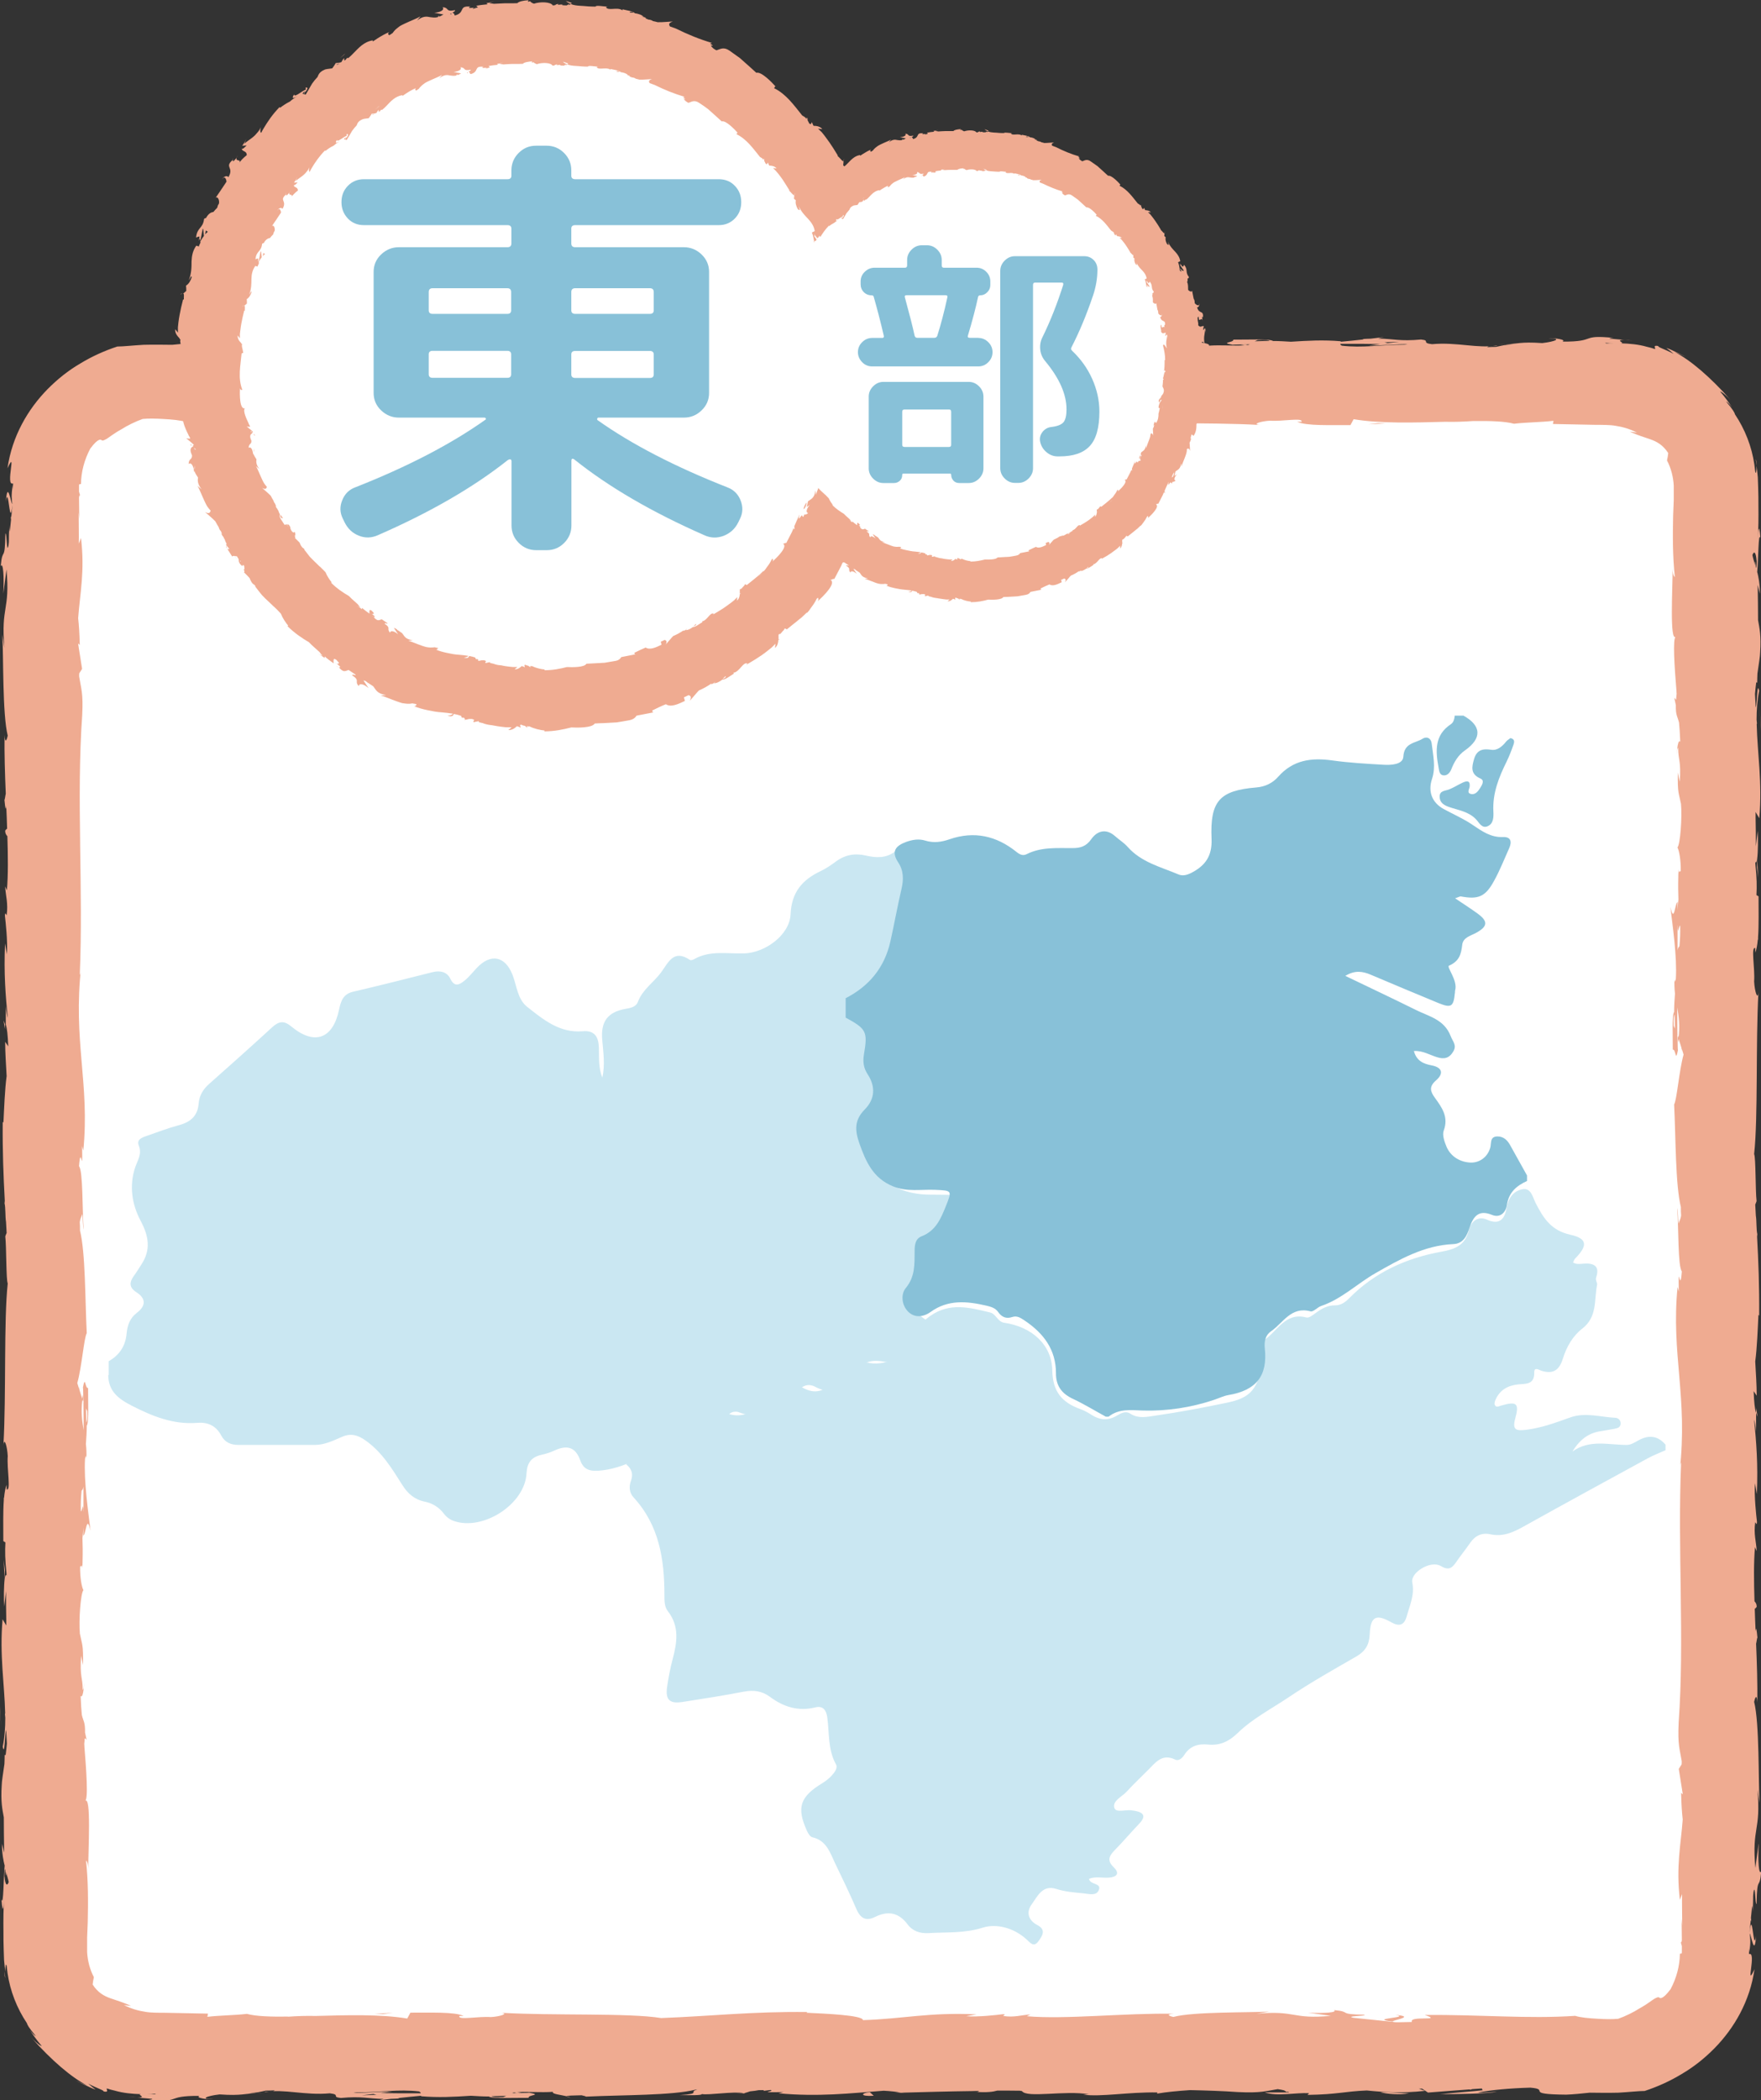 <?xml version="1.0" encoding="UTF-8"?><svg id="_イヤー_2" xmlns="http://www.w3.org/2000/svg" viewBox="0 0 143.52 171.08"><rect x="0" y="0" width="143.52" height="171.08" fill="#333333" stroke="none"/><defs><style>.cls-1{fill:#fff;}.cls-2{fill:#88c1d8;}.cls-3{fill:#efab91;}.cls-4{fill:#cae7f2;}</style></defs><g id="_イヤー_1-2"><g><g><g><g><g><rect class="cls-1" x="1.64" y="29.15" width="140.25" height="140.25" rx="12.71" ry="12.71"/><g><path class="cls-3" d="M113.7,164.14c1.47,.23-2.4,.29-.18,.55-.21-.1,2.02-.4,.18-.55Z"/><path class="cls-3" d="M6.7,113.97l.08,.22v-.33c0-.09-.02-.14-.02-.25l-.06,.37Z"/><polygon class="cls-3" points="32.02 163.97 30.53 164.05 31.23 164.07 32.02 163.97"/><path class="cls-3" d="M143.16,37.93c0-.2-.01-.4-.07-.52,.04,.18,.05,.35,.07,.52Z"/><path class="cls-3" d="M143.12,114.7v.39c.03,.11,.08,.22,.12,.32l-.12-.71Z"/><path class="cls-3" d="M131.52,27.53h.07c.44,0,.19,0-.07,0Z"/><path class="cls-3" d="M97.39,27.78s-.09-.06-.35-.11c.07,.05,.21,.08,.35,.11Z"/><path class="cls-3" d="M122.71,28.04l-.64-.03c.25,.02,.46,.03,.64,.03Z"/><path class="cls-3" d="M82.78,28.01s.09,.02,.14,.03c.12-.03,.28-.04,.51-.03-.17-.01-.33-.02-.65,0Z"/><path class="cls-3" d="M69.85,28.03l.26,.05h.44l-.7-.05Z"/><path class="cls-3" d="M132.41,27.69c.26,.02,.5,.04,.72,.07-.32-.05-.55-.07-.72-.07Z"/><polygon class="cls-3" points="143.49 59.1 143.52 59.56 143.44 57.8 143.49 59.1"/><path class="cls-3" d="M72.31,27.81l.32,.29c.71-.05,.86-.37-.32-.29Z"/><path class="cls-3" d="M31.03,28.1c-.45-.14-1.61-.24-2.33-.09,.93,.02,1.85,.13,2.33,.09Z"/><path class="cls-3" d="M29.83,34.4c-1.47-.23,2.4-.29,.18-.55,.21,.1-2.02,.4-.18,.55Z"/><path class="cls-3" d="M136.82,84.57l-.08-.22v.33c0,.09,.02,.14,.02,.25l.06-.37Z"/><polygon class="cls-3" points="112.3 34.47 111.51 34.57 112.99 34.49 112.3 34.47"/><path class="cls-3" d="M.36,160.61c0,.2,.01,.4,.07,.52-.04-.18-.05-.35-.07-.52Z"/><path class="cls-3" d="M.41,83.84v-.39c-.03-.11-.08-.22-.12-.32l.12,.71Z"/><path class="cls-3" d="M12,171.01h-.07c-.44,0-.19,0,.07,0Z"/><path class="cls-3" d="M46.13,170.76s.09,.06,.35,.11c-.07-.05-.21-.08-.35-.11Z"/><path class="cls-3" d="M20.82,170.51l.64,.03c-.25-.02-.46-.03-.64-.03Z"/><path class="cls-3" d="M60.74,170.53s-.09-.02-.14-.03c-.12,.03-.28,.04-.51,.03,.17,.01,.33,.02,.65,0Z"/><path class="cls-3" d="M73.68,170.51l-.26-.05h-.44l.7,.05Z"/><path class="cls-3" d="M143.32,150.22l-.26,1.96c-.3-3.41,.47-2.95,.17-6.39l.17,1.09c-.1-1.76,0-6.51-.44-8.24,.06-.31,.22-.72,.26,.05,.02-1.52-.03-3.15-.1-4.78,.04-.15,.08-.53,.11-.49-.07-.69-.1-.95-.15-.52-.03-.63-.05-1.24-.07-1.85,.04,0,.09-.05,.16-.15,0-.22-.08-.35-.18-.45-.05-1.64-.07-3.16,.04-4.41l.14,.32c-.04-.79-.26-1.37-.12-2.35,.06,.05,.14,.32,.14-.05-.05-.42-.24-2.09-.16-3.13l.15,.89c.11-2.49-.05-4.28-.22-6.07,.06,.18,.11,.48,.16,.95v-1.49c-.11-.35-.16-.82-.2-1.78l.25,.37c0-.91-.07-1.83-.12-2.79,.15-1.09,.21-2.77,.26-3.79l.06,.06c.02-2.4-.06-4.43-.17-6.43,0-.06,.02-.13,.02-.21-.09-.35-.05-1.11-.12-1.51-.02-.3-.03-.6-.05-.9,.04-.1,.08-.18,.11-.28-.1-.85-.06-3.58-.2-3.83,.33-3.01,.12-9.03,.35-13.17-.07,.68-.31-.11-.35-.9,.08-1.04-.28-2.87,.09-2.71v.37c.1-.24,.17-.62,.21-1.06h.02c0-.07,0-.12,0-.18,.07-.98,.04-2.26,.04-3.35l-.17-.1c.04-.74,.03-1.39-.09-2.53,0-.06,0-.12,0-.18,.06,.12,.11,0,.15-.26l-.02,.72,.1,.83-.08-1.55c.07-.54,.08-1.66,.04-2.26l-.15,1.26c0-.77,0-1.55-.02-2.33,0-.15,0-.31,0-.47l.3,.51c.26-2.88-.16-5.35-.21-7.64,0-.02,0-.05,.02-.08-.01-.1-.02-.21-.03-.31,0-.8,.05-1.58,.21-2.35-.17-.85-.16,1.02-.28,1.36-.02-.37-.04-.75-.06-1.11,.03-.32,.06-.64,.1-.94l.08,.02c0-.26,.01-.5,.02-.74,.11-.79,.22-1.43,.22-1.72,.09-1.38-.05-1.96-.17-2.63,0-.82-.01-1.74-.03-2.88l.18,.73c0-.56-.05-.99-.13-1.38v-.03l-.02-.07c-.02-.1-.04-.2-.07-.29,.1-1,.09-3.35,.26-2.77-.1-1.41-.18-.6-.23,.44,.08-1.19,.08-2.13,.07-3.07,0-.48,0-.92-.02-1.47-.01-.27-.02-.56-.03-.85-.02-.3-.07-.61-.1-.94,0,.43-.06,.82-.12,.41h0c-.02-.17-.04-.34-.06-.5-.21-1.47-.77-2.89-1.59-4.11,0-.08-.12-.33-.72-1.04,.1,.05,.25,.17,.49,.49-.22-.34-.56-.81-.97-1.3,.02,0,.03,0,.06,.02,.19,.09,.56,.42,.78,.66-1.62-1.83-3.26-3.24-4.54-3.89,.41,.16,.82,.33,1.2,.54-.35-.19-.67-.35-.98-.48-.31-.14-.6-.3-.91-.4,.21,.15,.41,.32,.6,.49-.67-.37-1.3-.54-1.25-.64-.39-.07-.28,.07-.26,.18,0,.03,0,.05,0,.07-.21-.07-.43-.14-.68-.19-.65-.19-1.4-.26-2.11-.28,.16-.01,.11-.05,.03-.11-.07-.05-.16-.1-.06-.14,.05-.02,.16-.04,.34-.03-.36-.03-.75-.06-1.2-.1-.11-.03,.1-.06,.32-.06-2.84-.29-1.3,.32-4.19,.3,.37-.16-.67-.31-1.14-.27,1.16,0,.56,.27-.51,.39-1.85-.13-2.01,.09-2.98,.08l.61,.03c-.69,.02-.87,.09-1.39,.2-.22,0-.45,.01-.7,.02-.11-.13,1.17-.09,.71-.14-1.43,.28-3.23-.29-5.23-.1-.92-.11-.09-.3-.9-.38-1.73,.16-2.24-.06-3.48-.08,.1-.04,.24-.08,.47-.12-.32,.04-.69,.08-1.08,.13-.21,0-.43,.02-.68,.03,.04,.01,.07,.02,.11,.03-.6,.07-1.24,.13-1.88,.19v-.04c-1.42-.12-2.68-.05-4.06,.04-.54-.03-.92-.06-1.46-.06-.23-.19-2.26-.1-3.24-.11,.08,.26-1.2,.21,0,.43-.16-.02,.19-.03,.84-.04,.14,0,.3-.01,.4-.02h.01l-.06,.02h.18c-.09,.03-.23,.06-.38,.07l.21-.07h-.35c-.09,0-.15,.02-.27,.02l.37,.05c-.73,.06-2.01-.04-2.93,.03,.11-.18-.62-.24-1.12-.36,.03,.06-.56,.06-1.21,.08-.18-.04-.31-.07-.37-.11-2.99,.14-7.06,.09-8.94,.57-.05,0-.08,0-.12,0,.77-.19-.43-.32,1.41-.45-.93,0-1.77-.03-1.79,.09-.55-.11-2.59,.24-3.44,.07-.18,.04-.31,.09-.49,.15-.3,.03-.55,.06-.72,.1-.11,0-.22,0-.36,0-.07-.02-.05-.05-.03-.07-.08,.03-.33,.05-.56,.08-.44-.12,1.36-.22-1.05-.17l.4-.1c-3.25-.3-5.81,0-8.57,.21-.54-.03-1.03-.08-1.44-.16-1.83,.05-3.99,.11-5.75,.13-.03,0-.06,0-.1,0h.09c-.2,.01-.39,.01-.58,.01,.12-.05,0-.09,.36-.07-1.03-.07-1.48,0-1.84,.1-.61,0-1.23,0-1.85-.01-.02,0-.07-.02-.16-.03-.4-.59-3.5,.08-5.45-.26l.47-.03c-1.49-.2-3.64,.22-6.08,.18,0,0,.12-.05,.01-.09-.68,.12-1.62,.21-2.65,.28-1.31-.03-2.62-.07-3.9-.16-1.88-.09-2.24,.08-3.24,.24-.19-.03-.37-.06-.52-.1l-.21-.13-.11,.02s-.08-.04-.09-.06h1.98c-1.01-.34-2.56,0-3.61-.06l.13-.14c-2.47,.04-2.96,.28-4.82,.36-1.39-.14-2.87-.24-4.75-.03l.5,.18c-.08,0-.17,0-.26,0l-.48-.32c-.7,.05-2.01,.16-3.41,.26-.02-.01-.02-.03,0-.04-.04,.01-.11,.03-.19,.06-.24,.02-.49,.03-.73,.05-.03,0-.05,0-.07,0l-.04-.14-.26,.02c1.2-.13,2.65-.23,3.67-.34-1.17,0-3.96,.03-4.57,.2,.47-.03,1.06-.12,1.53-.07-1.14,.22-2.57,.35-4.27,.4-1.7-.14,.62-.54-2.93-.57-.54,.02-1.26,.09-1.91,.16-.77-.01-1.56-.02-2.34,0-.89,.05-1.66,.14-2.14,.14-1.06,.35-2.08,.81-3.03,1.39-.96,.56-1.85,1.27-2.66,2.09-1.6,1.63-2.89,3.83-3.26,6.44,.8-1.73-.21,1.5,.45,1.23,0,.19,0,.35,0,.5,0-.09-.02-.21-.02-.36-.15,.89-.07,1.17-.04,1.54-.12-.09-.39-2.01-.52-.2,.17-1.14,.25,.75,.38,.91l.02,.23-.02-.23c.04,.05,.09-.09,.15-.59v.04l-.09,.89c-.02,.05-.04,0-.05-.1l.03,.33-.1,.97s-.05-.16-.03-.52c-.04,.49-.05,.94-.05,1.36l-.03,.28c-.16,.8-.12-1.06-.25-.96-.04,2.44-.24,1.02-.38,2.64,.2-.33,.28,.85,.21,2.24l.26-1.96c.3,3.41-.47,2.95-.17,6.39l-.17-1.09c.1,1.76,0,6.51,.44,8.24-.06,.31-.22,.72-.26-.05-.02,1.52,.03,3.15,.1,4.78-.04,.15-.08,.53-.11,.49,.07,.69,.1,.95,.15,.52,.03,.63,.05,1.24,.07,1.85-.04,0-.09,.05-.16,.15,0,.22,.08,.35,.18,.45,.05,1.64,.07,3.16-.04,4.41l-.14-.32c.04,.79,.26,1.37,.12,2.35-.06-.05-.14-.32-.14,.05,.05,.42,.24,2.09,.16,3.13l-.15-.89c-.11,2.49,.05,4.28,.22,6.07-.06-.18-.11-.48-.16-.95v1.49c.11,.35,.16,.82,.2,1.78l-.25-.37c0,.91,.07,1.83,.12,2.79-.15,1.09-.21,2.77-.26,3.79l-.06-.06c-.02,2.4,.06,4.43,.17,6.43,0,.06-.02,.13-.02,.21,.09,.35,.05,1.11,.12,1.51,.02,.3,.03,.6,.05,.9-.04,.1-.08,.18-.11,.28,.1,.85,.06,3.58,.2,3.83-.33,3.01-.12,9.03-.35,13.17,.07-.68,.31,.11,.35,.9-.08,1.04,.28,2.87-.09,2.71v-.37c-.1,.24-.17,.62-.21,1.06h-.02c0,.07,0,.12,0,.18-.07,.98-.04,2.26-.04,3.35l.17,.1c-.04,.74-.03,1.39,.09,2.53,0,.06,0,.12,0,.18-.06-.12-.11,0-.15,.26l.02-.72-.1-.83,.08,1.55c-.07,.54-.08,1.66-.04,2.26l.15-1.26c0,.77,0,1.55,.02,2.33,0,.15,0,.31,0,.47l-.3-.51c-.26,2.88,.16,5.35,.21,7.64,0,.02,0,.05-.02,.08,.01,.1,.02,.21,.03,.31,0,.8-.05,1.58-.21,2.35,.17,.85,.16-1.02,.28-1.36,.02,.37,.04,.75,.06,1.11-.03,.32-.06,.64-.1,.94l-.08-.02c0,.26-.01,.5-.02,.74-.11,.79-.22,1.43-.22,1.72-.09,1.38,.05,1.96,.17,2.63,0,.82,.01,1.74,.03,2.88l-.18-.73c0,.56,.05,.99,.13,1.38v.03l.02,.07c.02,.1,.04,.2,.07,.29-.1,1-.09,3.35-.26,2.77,.1,1.41,.18,.6,.23-.44-.08,1.19-.08,2.13-.07,3.07,0,.48,0,.92,.02,1.47,.01,.27,.02,.56,.03,.85,.02,.3,.07,.61,.1,.94,0-.43,.06-.82,.12-.41h0c.02,.17,.04,.34,.06,.5,.21,1.47,.77,2.89,1.59,4.11,0,.08,.12,.33,.72,1.04-.1-.05-.25-.17-.49-.49,.22,.34,.56,.81,.97,1.3-.02,0-.03,0-.06-.02-.19-.09-.56-.42-.78-.66,1.62,1.83,3.26,3.24,4.54,3.89-.41-.16-.82-.33-1.2-.54,.35,.19,.67,.35,.98,.48,.31,.14,.6,.3,.91,.4-.21-.15-.41-.32-.6-.49,.67,.37,1.3,.54,1.25,.64,.39,.07,.28-.07,.26-.18,0-.03,0-.05,0-.07,.21,.07,.43,.14,.68,.19,.65,.19,1.4,.26,2.11,.28-.16,.01-.11,.05-.03,.11,.07,.05,.16,.1,.06,.14-.05,.02-.16,.04-.34,.03,.36,.03,.75,.06,1.2,.1,.11,.03-.1,.06-.32,.06,2.84,.29,1.3-.32,4.19-.3-.37,.16,.67,.31,1.14,.27-1.16,0-.56-.27,.51-.39,1.85,.13,2.01-.09,2.98-.08l-.61-.03c.69-.02,.87-.09,1.39-.2,.22,0,.45-.01,.7-.02,.11,.13-1.17,.09-.71,.14,1.43-.28,3.23,.29,5.23,.1,.92,.11,.09,.3,.9,.38,1.73-.16,2.24,.06,3.48,.08-.1,.04-.24,.08-.47,.12,.32-.04,.69-.08,1.08-.13,.21,0,.43-.02,.68-.03-.04-.01-.07-.02-.11-.03,.6-.07,1.24-.13,1.88-.19v.04c1.42,.12,2.68,.05,4.06-.04,.54,.03,.92,.06,1.46,.06,.23,.19,2.26,.1,3.24,.11-.08-.26,1.2-.21,0-.43,.16,.02-.19,.03-.84,.04-.14,0-.3,.01-.4,.02h-.01l.06-.02h-.18c.09-.03,.23-.06,.38-.07l-.21,.07h.35c.09,0,.15-.02,.27-.02l-.37-.05c.73-.06,2.01,.04,2.93-.03-.11,.18,.62,.24,1.12,.36-.03-.06,.55-.06,1.21-.08,.18,.04,.31,.07,.37,.11,2.99-.14,7.06-.09,8.94-.57,.05,0,.08,0,.12,0-.77,.19,.43,.32-1.41,.45,.93,0,1.77,.03,1.79-.09,.55,.11,2.59-.24,3.44-.07,.18-.04,.31-.09,.49-.15,.3-.03,.55-.06,.72-.1,.11,0,.22,0,.36,0,.07,.02,.05,.05,.03,.07,.08-.03,.33-.05,.56-.08,.44,.12-1.36,.22,1.05,.17l-.4,.1c3.25,.3,5.81,0,8.57-.21,.54,.03,1.03,.08,1.44,.16,1.83-.05,3.99-.11,5.75-.13,.03,0,.06,0,.1,0h-.09c.2-.01,.39-.01,.58-.01-.12,.05,0,.09-.36,.07,1.03,.07,1.48,0,1.84-.1,.61,0,1.23,0,1.85,.01,.02,0,.07,.02,.16,.03,.4,.59,3.5-.08,5.45,.26l-.47,.03c1.49,.2,3.64-.22,6.08-.18,0,0-.12,.05-.01,.09,.68-.12,1.62-.21,2.65-.28,1.31,.03,2.62,.07,3.9,.16,1.88,.09,2.24-.08,3.24-.24,.19,.03,.37,.06,.52,.1l.21,.13,.11-.02s.08,.04,.09,.06h-1.98c1.01,.34,2.56,0,3.61,.06l-.13,.14c2.48-.04,2.96-.28,4.83-.36,1.39,.14,2.87,.24,4.75,.03l-.5-.18c.08,0,.17,0,.26,0l.48,.32c.7-.05,2.01-.16,3.41-.26,.02,.01,.02,.03,0,.04,.04-.01,.11-.03,.19-.06,.24-.02,.49-.03,.73-.05,.03,0,.05,0,.07,0l.04,.14,.26-.02c-1.2,.13-2.65,.23-3.67,.34,1.17,0,3.96-.03,4.57-.2-.47,.03-1.06,.12-1.53,.07,1.14-.22,2.57-.35,4.27-.4,1.7,.14-.62,.54,2.93,.57,.54-.02,1.26-.09,1.91-.16,.77,.01,1.56,.02,2.34,0,.89-.05,1.66-.14,2.14-.14,1.06-.35,2.08-.81,3.03-1.39,.96-.56,1.85-1.27,2.66-2.09,1.6-1.63,2.89-3.83,3.26-6.44-.8,1.73,.21-1.5-.45-1.23,0-.19,0-.35,0-.5,0,.09,.02,.21,.02,.36,.15-.89,.07-1.17,.04-1.54,.12,.09,.39,2.01,.52,.2-.17,1.14-.25-.75-.38-.91l-.02-.23,.02,.23c-.04-.05-.09,.09-.15,.59v-.04l.09-.89c.02-.05,.04,0,.05,.1l-.03-.33,.1-.97s.05,.16,.03,.52c.04-.49,.05-.94,.05-1.36l.03-.28c.16-.8,.12,1.06,.25,.96,.04-2.44,.24-1.02,.38-2.64-.2,.33-.28-.85-.21-2.24Zm-.15-104.57c0,.38-.02,.58-.05,.63l-.02-.07c-.02-.29-.04-.52-.06-.44,0,.12,0,.22,.01,.29-.08-.27-.17-.55-.23-.84,.13-.37,.29-.24,.34,.44ZM23.47,164.28c-1.42,.02-2.62-.02-3.35-.22-1,.12-2.23,.12-3.22,.24l.05-.26c-1.38-.03-2.42-.05-3.53-.07-.27,0-.59,0-.83-.01-.24-.01-.49-.02-.76-.07-.52-.08-1.11-.23-1.73-.55,.2,.02,.39,.06,.59,.07-.7-.3-1.18-.45-1.69-.62-.5-.18-1.01-.44-1.45-1.12,.03-.21,.05-.4,.1-.6-.33-.63-.51-1.34-.55-2.05v-1.17l.05-1.26c.04-1.68,.04-3.36-.14-5.02,.06,.05,.17,.15,.18,.7,0-1.57,.26-6.05-.26-5.55h0c.28-.1,.1-2.57-.05-4.41,0,.08,0-.08-.01-.24v.06l-.03-.26c.01,.06,.02,.13,.03,.21,.02-.19,.03-.36,.04-.51l.15,.17c-.05-.23-.09-.42-.13-.6,.02-.86-.14-.91-.26-1.43-.04-.37-.07-.85-.1-1.56,.05,.09,.1,.05,.14-.06,0,.05,0,.1,0,.16,0-.06,0-.11,.01-.16,.08-.23,.14-.74,.12-1.03,0,.43-.04,.6-.1,.59,0-1.03-.25-1-.13-2.76l.16,.76c.02-1.74-.07-1.6-.26-2.56-.1-1.09,.06-3.3,.29-3.55-.13-.21-.29-1.02-.27-1.93,.05-.01,.1,0,.14-.09,.02,.08,.03,.16,.04,.23,.01-.17,.01-.32,.02-.48,0-.02,0-.03,0-.06,0-.02,0-.04,0-.06,.02-.69,.01-1.3-.01-1.85,.03-.28,.06-.56,.08-.86,0,.46-.01,.72-.02,.65,.23,0,.27-1.86,.6-.38-.18-1.5-.56-4.05-.45-5.87,.02-.09,.04-.17,.08-.24l.03,.19c.02-.42,0-.79-.04-1.15,.04-.58,.07-.95,.07-1.5,.19-.21,.1-2.14,.11-3.07-.26,.08-.21-1.14-.43,0,.02-.15,.03,.18,.04,.79,0,.14,.01,.3,.03,.4l-.02-.06c0,.61,.01,1.41,.02,2.31-.13-.73-.24-1.5-.1-2.53-.09-.26-.18-.52-.25-.77,0-.09,0-.17,0-.27l-.02,.22c-.06-.19-.11-.36-.15-.49,.36-1.27,.55-3.72,.77-4.06-.14-2.79-.1-6.53-.55-8.36,0-.28,0-.51-.02-.68,.04-.33,.15-.46,.21-.67,.05,.47,.04,1.02,.11,1.27-.12-1.61-.05-4.78-.38-5.16,.15-2.03,.31,1.14,.25-1.65l.1,.38c.54-5.5-.86-8.94-.17-15.03-.04,.42-.06,.63-.12,.72,.15-3.48,.08-7.07,.03-10.64,0-.04,0-.09,0-.13-.05-3.52-.07-7.02,.17-10.4,.09-1.83-.09-2.14-.25-3.15,0-.09,0-.17,.01-.26l.23-.36-.32-2.03s0-.03,0-.04l.13,.12c-.02-.98-.07-1.63-.13-2.18,.14-1.96,.56-3.83,.23-6.54l-.18,.47c.02-.66-.01-1.71-.01-2.56,.02,.19,.04,.37,.05,.54,0-.42-.01-1.07-.02-1.74,.02-.14,.05-.21,.09-.17-.02-.07-.06-.17-.09-.31v-.13c0-.11,0-.22,0-.33,0-.05,0-.09,.02-.14l.14-.02c.01-.99,.28-1.99,.76-2.89,.36-.48,.58-.65,.71-.7,.13-.06,.17,0,.23,.03,.07,.04,.13,.02,.36-.1,.22-.12,.55-.42,1.24-.8,.45-.29,1.13-.63,1.73-.84,.52-.05,1.07-.03,1.63,0,.79,.04,1.47,.11,1.87,.24,3.89-.26,7.72,.11,12.26,.07-1.61-.54,1.32-.02,1.05-.57,1.05-.03,1.45-.03,1.55,0l-.22-.02,.23,.03h0l3.2,.33c.76,.16-1,.12-.91,.25,2.31,.04,.97,.24,2.5,.38-.31-.2,.8-.28,2.12-.21l-1.86-.26c3.23-.3,2.79,.47,6.05,.17l-1.03,.18c1.67-.1,6.17,0,7.81-.44,.3,.06,.69,.22-.05,.26,4,.07,8.89-.48,12-.2l-.3,.14c.75-.04,1.3-.26,2.23-.12-.05,.06-.3,.14,.04,.14,.39-.05,1.98-.24,2.97-.16l-.84,.15c3.9,.18,5.98-.37,9.25-.47,0,.4,3.06,.53,4.59,.6l-.05,.06c4.54,.05,7.71-.33,11.91-.49,2.61,.43,8.84,.18,13.03,.43-.64-.07,.1-.31,.85-.35,.98,.08,2.72-.28,2.56,.09h-.35c.74,.35,2.76,.26,4.34,.27l.26-.48c2.13,.36,4.93,.28,7.46,.21,.78,.02,1.53-.01,2.26-.06,1.42-.02,2.62,.02,3.35,.22,1-.12,2.23-.12,3.22-.24l-.05,.26c1.38,.03,2.42,.05,3.53,.07,.27,0,.59,0,.83,.01,.24,.01,.49,.02,.76,.07,.52,.08,1.11,.23,1.73,.55-.2-.02-.39-.06-.59-.07,.7,.3,1.18,.45,1.69,.62,.5,.18,1.01,.44,1.45,1.12-.03,.21-.05,.4-.1,.6,.33,.63,.51,1.34,.55,2.05v1.17l-.05,1.26c-.04,1.68-.04,3.36,.14,5.02-.06-.05-.17-.15-.18-.7,0,1.57-.26,6.05,.26,5.55h0c-.28,.1-.1,2.57,.05,4.41,0-.08,0,.08,.01,.24v-.06l.03,.26c-.01-.06-.02-.13-.03-.21-.02,.19-.03,.36-.04,.51l-.15-.17c.05,.23,.09,.42,.13,.6-.02,.86,.14,.91,.26,1.43,.04,.37,.07,.85,.1,1.56-.05-.09-.1-.05-.14,.06,0-.05,0-.1,0-.16,0,.06,0,.11-.01,.16-.08,.23-.14,.74-.12,1.03,0-.43,.04-.6,.1-.59,0,1.03,.25,1,.13,2.76l-.16-.76c-.02,1.74,.07,1.6,.26,2.56,.1,1.09-.06,3.3-.29,3.55,.13,.21,.29,1.02,.27,1.93-.05,.01-.1,0-.14,.09-.02-.08-.03-.16-.04-.23-.01,.17-.01,.32-.02,.48,0,.02,0,.03,0,.06,0,.02,0,.04,0,.06-.02,.69-.01,1.3,.01,1.85-.03,.28-.06,.56-.08,.86,0-.46,.01-.72,.02-.65-.23,0-.27,1.86-.6,.38,.18,1.5,.56,4.05,.45,5.87-.02,.09-.04,.17-.08,.24l-.03-.19c-.02,.42,0,.79,.04,1.15-.04,.58-.07,.95-.07,1.5-.19,.21-.1,2.14-.11,3.07,.26-.08,.21,1.14,.43,0-.02,.15-.03-.18-.04-.79,0-.14-.01-.3-.03-.4l.02,.06c0-.61-.01-1.41-.02-2.31,.13,.73,.24,1.5,.1,2.53,.09,.26,.18,.52,.25,.77,0,.09,0,.17,0,.27l.02-.22c.06,.19,.11,.36,.15,.49-.36,1.27-.55,3.72-.77,4.06,.14,2.79,.1,6.53,.55,8.36,0,.28,0,.51,.02,.68-.04,.33-.15,.46-.21,.67-.05-.47-.04-1.02-.11-1.27,.12,1.61,.05,4.78,.38,5.16-.15,2.03-.31-1.14-.25,1.65l-.1-.38c-.54,5.5,.86,8.94,.17,15.03,.04-.42,.06-.63,.12-.72-.15,3.48-.08,7.07-.03,10.64,0,.05,0,.09,0,.14,.05,3.52,.07,7.02-.17,10.4-.09,1.83,.09,2.14,.25,3.15,0,.09,0,.17-.01,.26l-.23,.36,.32,2.03s0,.03,0,.04l-.13-.12c.02,.98,.07,1.63,.13,2.18-.14,1.96-.56,3.83-.23,6.54l.18-.47c-.02,.66,.01,1.71,.01,2.56-.02-.19-.04-.37-.05-.54,0,.42,.01,1.07,.02,1.74-.02,.14-.05,.21-.09,.17,.02,.07,.06,.17,.09,.31v.13c0,.11,0,.22,0,.33,0,.05,0,.09-.02,.14l-.14,.02c-.01,.99-.28,1.99-.76,2.89-.36,.48-.58,.65-.71,.7-.13,.06-.17,0-.23-.03-.07-.04-.13-.02-.36,.1-.22,.12-.55,.42-1.24,.8-.45,.29-1.13,.63-1.73,.84-.52,.05-1.07,.03-1.63,0-.79-.04-1.47-.11-1.87-.24-3.89,.26-7.72-.11-12.26-.07,1.61,.54-1.32,.02-1.05,.57-1.05,.03-1.45,.03-1.55,0l.22,.02-.23-.03h0l-3.2-.33c-.76-.16,1-.12,.91-.25-2.31-.04-.97-.24-2.5-.38,.31,.2-.8,.28-2.12,.21l1.86,.26c-3.23,.3-2.79-.47-6.05-.17l1.03-.18c-1.67,.1-6.17,0-7.81,.44-.3-.06-.69-.22,.05-.26-4-.07-8.89,.48-12,.2l.3-.14c-.75,.04-1.3,.26-2.23,.12,.05-.06,.3-.14-.04-.14-.39,.05-1.98,.24-2.97,.16l.84-.15c-3.9-.18-5.98,.37-9.25,.47,0-.4-3.06-.53-4.59-.6l.05-.06c-4.54-.05-7.71,.33-11.91,.49-2.61-.43-8.84-.18-13.03-.43,.64,.07-.1,.31-.85,.35-.98-.08-2.72,.28-2.56-.09h.35c-.74-.35-2.76-.26-4.34-.27l-.26,.48c-2.13-.36-4.93-.28-7.46-.21-.78-.02-1.53,.01-2.26,.06ZM6.79,123.12c0-.14,0-.27-.02-.43-.1,.31-.15,.49-.18,.42-.02-.55,0-1.09,.06-1.68,.08-.04,.13-.17,.15-.34,0,.74,0,1.43,0,2.03Zm.19-8.4c.05,.06,.09,.13,.13,.24,.04,.62-.01,.83-.07,.91,0-.29-.02-.63-.03-1.08l-.03-.07Zm129.75-39.31c0,.14,0,.27,.02,.43,.1-.31,.15-.49,.18-.42,.02,.55,0,1.09-.06,1.68-.08,.04-.13,.17-.15,.34,0-.74,0-1.43,0-2.03Zm-.19,8.4c-.05-.06-.09-.13-.13-.24-.04-.62,.01-.83,.07-.91,0,.29,.02,.63,.03,1.08l.03,.07Zm-5.04-55.85c-.2,0-.4,0-.58,.02-.04-.02-.09-.03-.11-.05,.29,.02,.5,.03,.69,.03Zm-18.42,0c-.07-.03-.15-.05-.25-.07l1.21-.05-.96,.12Zm-.58,.07l-.94,.12c1.17,0,2.46-.14,3.16-.1-.08,.01-.14,.02-.21,.03-2.11,.01-3.44,.28-5.16,.08-.02-.03-.06-.06-.11-.08v-.07c1.37,0,2.56,0,3.27,.02Zm-9.99-.33c.65-.04,.87,.01,.96,.07l-1.14,.03-.08,.03c.06-.05,.13-.09,.26-.13ZM.36,152.89c0-.38,.02-.58,.05-.63l.02,.07c.02,.29,.04,.52,.06,.44,0-.12,0-.22-.01-.29,.08,.27,.17,.55,.23,.84-.13,.37-.29,.24-.34-.44Zm11.66,17.69c.2,0,.4,0,.58-.02,.04,.02,.09,.03,.11,.05-.29-.02-.5-.03-.69-.03Zm18.42,0c.07,.03,.15,.05,.25,.07l-1.21,.05,.96-.12Zm.58-.07l.94-.12c-1.17,0-2.46,.14-3.16,.1,.08-.01,.14-.02,.21-.03,2.11-.01,3.44-.28,5.16-.08,.02,.03,.06,.06,.11,.08v.07c-1.37,0-2.56,0-3.27-.02Zm9.99,.33c-.65,.04-.87-.01-.96-.07l1.14-.03,.08-.03c-.06,.05-.13,.09-.26,.13Z"/><path class="cls-3" d="M11.12,170.85c-.26-.02-.5-.04-.72-.07,.32,.05,.55,.07,.72,.07Z"/><polygon class="cls-3" points=".03 139.44 0 138.98 .08 140.74 .03 139.44"/><path class="cls-3" d="M71.21,170.73l-.32-.29c-.71,.05-.86,.37,.32,.29Z"/><path class="cls-3" d="M112.5,170.44c.45,.14,1.61,.24,2.33,.09-.93-.02-1.85-.13-2.33-.09Z"/></g></g><g><g><g><path class="cls-3" d="M38.28,.54h.02c.13-.05,.05-.04-.02,0Z"/><path class="cls-3" d="M65.65,49.99l-.54,.52c.16-.13,.36-.32,.54-.52Z"/><polygon class="cls-3" points="15.55 36.3 15.63 36.28 15.53 36.18 15.55 36.3"/><polygon class="cls-3" points="65.71 49.94 65.7 49.93 65.65 49.99 65.71 49.94"/><path class="cls-3" d="M73.56,23.72v.02c.05,.13,.04,.05,0-.02Z"/><path class="cls-3" d="M68.74,13.12s.04-.07,.05-.18c-.03,.05-.04,.11-.05,.18Z"/><path class="cls-3" d="M73.84,27.19c-.08-.19-.11-.37-.11-.55-.02-.18-.02-.35,0-.51,.03-.32,.11-.62,.1-.84l.17,.39c-.1-.23-.13-.43-.16-.63l-.24,.27c.01-.24-.02-.44,.1-.46-.22-.21-.42,.26-.74-.18,.04-.17-.03-.4-.07-.6,0-.01,0-.02,0-.03,0-.09,0-.17-.02-.26,.01-.08,.05-.14,.12-.18,.06,.99,.35-.18,.55,.64-.07-.15-.09-.35-.09-.6,.03-.04,.08,.02,.11,.08,.09-1-.51-.34-.74-1.29,.23,.07,.32-.32,.24-.47,.1,.39-.29,.27-.53-.04,0-.31-.06-.46-.14-.57-.07-.36-.14-.7-.19-1.02-.01,.23-.34,.11-.49-.1-.02-.3,.03-.66-.12-.97,.06-.13,.07-.27,.05-.43,.09-.04,.18-.06,.18-.22-.5-.62-.07-.88-.61-1.52-.1,.23-.1,.29-.25,.19l-.26-.36,.08,.22s-.08-.07-.13-.11l.55,.81-.12,.03-.41-.33c.06,.13,.15,.26,.24,.38l-.09,.02-.14-.18c0-.33-.08-.66-.2-.99l.28-.13c-.08-.49-.32-.85-.64-1.19-.33-.34-.68-.69-.93-1.26l.1,.4c-.08,0-.15-.05-.22-.12-.16-.3-.24-.58-.17-.85-.06-.05-.12-.1-.18-.16,.02-.11,.01-.24,.03-.35-.08,.07-.27-.23-.5-.43l.03-.02c-.26-.43-.46-.75-.69-1.08-.12-.17-.24-.33-.38-.52-.07-.09-.15-.19-.23-.29l-.31-.3,.35,.04c-.19-.22-.45-.27-.72-.27-.05-.1-.1-.2-.13-.3l-.1,.18s-.08-.06-.13-.08c-.02-.07-.06-.14-.12-.24,0-.08,0-.17-.05-.24-.03,.04-.03,.09-.03,.13-.03-.04-.06-.08-.1-.12-.07-.06-.16-.11-.26-.17-.67-.83-1.31-1.75-2.3-2.23,.05-.04,.07-.09,.07-.14,.03,0,.06,.02,.09,.04-.32-.36-1.19-1.27-1.6-1.15-.18-.16-.35-.31-.53-.48-.27-.24-.54-.48-.81-.72-.29-.21-.58-.42-.87-.62-.48-.32-.75-.09-1.04-.01-.19-.09-.36-.21-.46-.4l.17,.03c-.06-.08-.14-.13-.23-.18l.16-.05c-1.02-.3-1.99-.7-2.94-1.17-.17-.06-.33-.12-.5-.18-.08-.15-.12-.28,.25-.4-.33,.01-.8,.07-1.24,.06-.12-.04-.25-.06-.38-.09-.1-.07-.22-.11-.34-.12h-.03c-.08-.04-.16-.07-.24-.1,0-.01,0-.02-.01-.03h.07c-.11-.07-.22-.09-.33-.09h0s-.03,0-.05,0c.04-.02,.09-.02,.17,0-.14-.17-.43-.26-.72-.3-.15-.18-.72-.24-1-.32,0,.04-.02,.06-.03,.09,0-.01-.01-.02-.02-.03-.39-.26-1.12,.08-1.29-.22-.02-.04,.06-.06,.14-.07-.31,.03-.95-.14-1.01,.01-.19,0-.39-.01-.59-.02-.51-.06-1-.02-1.42-.19-.06,.05-.12,.07-.19,.09,.03-.04,.07-.08,.1-.12l-.24,.14c-.12,0-.25,0-.37-.02l.02-.05c-.11,0-.21,0-.32,.02-.02,0-.02,0-.04,0,0-.02,0-.05,.02-.08-.17,.04-.24,.07-.25,.11-.06,0-.13,.02-.19,.03-.17-.31-1.04-.32-1.54-.15-.13-.04-.24-.1-.32-.2-.05,.02-.11,.03-.16,.04-.02-.03-.01-.07,.03-.12-.41,.02-.79,.1-.91,.24-.14,0-.28,.01-.42,.01h0s-.09,0-.13,0c-.06,0-.13,0-.19,0-.11,0-.21,0-.32,0-.27,.01-.55,.03-.83,.04-.15-.02-.28-.04-.39-.04l.39-.17c-.23,.1-.43,.13-.63,.16l.1,.09c-.3,.03-.61,.06-.93,.12,.06,.05,.1,.09,.14,.13l-.42,.13c.01-.06,.09-.12,.3-.17-.15,.07-.35,.09-.59,.09-.04-.03,.02-.08,.08-.11-.96-.09-.39,.47-1.2,.71h-.08c.01-.11-.07-.18-.17-.22,.11-.06,.25-.13,.21-.2-.83,.16-.42-.2-1.01-.24,.18,.22-.18,.42-.68,.45l.75,.14c-.05,.03-.11,.06-.16,.09l-.05,.03s-.1,.04-.14,.06c-.01-.03-.02-.06-.02-.1-.02,.05-.06,.1-.1,.14-.24,.06-.42,.02-.61,0-.28-.06-.58-.11-1.07,.27l.28-.34c-.27,.17-.8,.36-1.3,.6-.13,.06-.25,.12-.37,.19-.11,.08-.22,.16-.32,.25-.12,.1-.21,.22-.29,.33-.06,.03-.12,.08-.19,.13,0,0,0-.01-.02-.02,0,0,0,.02,0,.03-.02,.01-.03,.02-.05,.03-.09-.05-.16-.14,0-.26-.34,.14-.67,.33-1,.54-.12,.08-.23,.16-.35,.23v-.09c-.73,.11-1.16,.63-1.58,1.05-.14,.15-.28,.28-.43,.4-.02-.01-.04-.03-.07-.03-.06,.05-.1,.12-.15,.18-.03,.01-.07,.03-.1,.04v-.2c-.1,.09-.16,.22-.23,.33-.14,.05-.3,.07-.47,.08,0,.01,0,.01,0,.02h0c-.04,.07-.14,.24-.28,.41-.3,.04-.56,.06-.64,.12-.37,.16-.47,.36-.55,.58-.17,.18-.32,.36-.45,.55-.18,.3-.34,.6-.52,.89-.05-.02-.12-.05-.25-.07,0-.02,.01-.05,.03-.07,.1-.11,.19-.13,.21-.09,.12-.17,.28-.4,0-.34l.03,.16c-.32,.1-.96,.7-.96,.39-.27,.42,0,.3,.31,.12-.27,.15-.47,.3-.65,.46-.3,.15-.6,.35-.8,.51l-.04-.06c-.58,.59-.98,1.19-1.33,1.78-.06,.1-.12,.21-.17,.32-.12-.05-.07-.3-.03-.46-.08,.19-.19,.34-.31,.47-.11,.14-.23,.26-.36,.36-.25,.2-.52,.36-.67,.52l.15-.4c-.09,.24-.21,.4-.33,.56l.36-.02c-.18,.16-.3,.33-.39,.25,0,.28,.4,.15,.4,.54-.13,.1-.26,.22-.39,.35-.07,.08-.14,.16-.21,.25,.18-.33-.5,.02-.13-.58-.06,.16-.18,.31-.36,.48-.05,0-.05-.07-.02-.14-.78,.64,.12,.6-.39,1.44-.11-.21-.45,0-.5,.16,.17-.28,.32-.09,.35,.2-.31,.47-.62,.93-.89,1.32,.18-.17,.34,.22,.27,.48-.07,.08-.11,.2-.14,.33-.11,.11-.22,.22-.31,.34-.27,.03-.46,.23-.61,.5-.05,0-.1,.01-.15,.07-.09,.79-.57,.67-.65,1.51,.17-.06,.24-.11,.28-.06l-.05,.33,.09-.19c.01,.07,.02,.18,.04,.33-.05,.1-.1,.21-.14,.32l-.2-.07c-.29,.4-.37,.82-.39,1.29,0,.47,0,.97-.23,1.55l.21-.35s.03,.04,.04,.07c-.1,.31-.24,.56-.47,.7,.02,.14,.02,.29,.02,.43-.08,.06-.16,.15-.25,.22,.09,0,.05,.23,.05,.48h-.06c-.12,.47-.21,.84-.28,1.24-.04,.2-.07,.41-.1,.64l-.04,.38v.44l-.22-.28c-.03,.31,.15,.53,.35,.74,.01,.06,.04,.1,.09,.1-.11,.13,.08,.53,.1,.86l-.15,.05c-.11,1.18-.38,2.41,.07,3.56-.04,0-.08,0-.12,.01-.05-.03-.09-.09-.11-.18-.04,.57-.06,2.25,.56,1.95-.36,.06-.03,.89,.28,1.5,.02,.06,.04,.11,.08,.15,.02,.05,.05,.1,.07,.14-.01,.01-.02,.02-.03,.04l-.29-.03c.1,.08,.18,.15,.26,.21h0c.16,.13,.27,.22,.37,.34l-.11,.03,.06,.06c-.33,.15-.25,.43-.11,.75,0,.4-.25,.2-.28,.7,.22-.18,.42,.18,.45,.67l.02-.12c.05,.18,.17,.36,.3,.56-.04,.25-.04,.53,.29,.95l-.34-.28c.17,.26,.36,.79,.6,1.29,.06,.13,.12,.25,.19,.37,.08,.11,.16,.22,.25,.32,.01,.01,.03,.02,.04,.04-.05,.16-.12,.29-.46,.11,.23,.21,.56,.47,.84,.76,.09,.17,.18,.33,.28,.49,.02,.11,.08,.21,.16,.3h.01l.02,.04c.02,.07,.05,.13,.08,.19h0l-.06-.04c.04,.14,.11,.24,.21,.33h-.04c.03,.06,.06,.09,.09,.13,.05,.14,.09,.26,.17,.4-.17,.19,.29,.73,.45,1.02,.06-.04,.11-.05,.16-.05l.32,.37-.28-.34-.03-.02c.09,0,.16,.04,.21,.02,.05,.08,.1,.16,.15,.24,0,.07,0,.14,.03,.21h-.02s.01,.01,.02,.02c.06,.15,.16,.29,.32,.34-.02-.03-.03-.06-.04-.09,.04,.01,.05,0,.07,0,.03,.02,.05,.05,.08,.07h0s-.02,0-.03,0l.03,.03c0,.09,.01,.17,.02,.24-.05,.01-.09,.03-.05,.09l.05,.03c0,.05-.02,.1-.04,.14,.15,.14,.3,.3,.45,.46,.09,.23,.2,.46,.39,.55,.03,.04,.06,.08,.09,.11l-.02,.03c.2,.27,.38,.49,.55,.7,.17,.19,.35,.35,.52,.51,.15,.14,.29,.27,.44,.42h0s.02,.01,.03,.02c.18,.17,.36,.35,.55,.56h0c.14,.36,.4,.75,.6,.98l-.06,.04c.58,.57,1.16,.96,1.75,1.31,.08,.08,.16,.16,.24,.24,.2,.18,.41,.37,.62,.56,.09,.12,.17,.23,.25,.3l-.39-.15c.24,.09,.39,.21,.56,.33v-.13c.22,.2,.47,.39,.73,.57-.04-.47,.07-.38,.23-.28,.06,.08,.13,.15,.21,.23-.03,.09-.11,.14-.38-.03,.16,.06,.31,.18,.48,.36,0,.05-.07,.05-.13,.02,.41,.5,.54,.31,.81,.24,.09,.06,.18,.12,.27,.18,.1,.06,.19,.13,.29,.19,0,.02,0,.04,.02,.06-.12-.03-.27-.09-.29,0,.69,.47,.15,.44,.54,.89,.03-.28,.43-.17,.8,.16l-.42-.63c.05,.01,.1,.03,.15,.04,.06,.04,.13,.09,.19,.13,0,.01-.01,.03-.03,.04,.02,0,.05,0,.07-.01,.14,.1,.28,.19,.42,.28,.03,.05,.07,.09,.1,.14,.16,.24,.33,.48,.95,.57l-.44,.04c.31,.07,.82,.31,1.35,.49,.13,.05,.27,.09,.4,.13,.14,.02,.27,.04,.4,.05,.16,.01,.3,0,.44-.03,.06,.02,.14,.03,.23,.04,0,0,0,.02,0,.03,0,0,.01-.01,.02-.02,.02,0,.03,0,.06,0,0,.03,.01,.07,0,.1h-.16l.15,.03s-.07,.07-.18,.05c.34,.14,.71,.24,1.09,.32,.38,.08,.77,.16,1.16,.18,.32,.03,.63,.06,.92,.11-.03,.13-.44,.17-.44,.17,.38,.1,.47,0,.51-.15,.22,.04,.42,.09,.61,.16,0,.05,.02,.1,.06,.15,.05,0,.1,0,.15-.01,.04,.04,.07,.08,.1,.12l-.06,.06c.13,0,.26-.04,.39-.07,.08,0,.16,0,.23,0,.06,.01,.13,.04,.19,.08-.03,.07-.14,.15-.02,.18,.07-.02,.23-.06,.41-.08l-.02,.08c.14,.03,.28,.07,.4,.1h-.03c.25,.09,.49,.13,.71,.15,.05,.01,.11,.02,.16,.03,.2,.04,.41,.07,.64,.1l.37,.04h.43l-.27,.22c.29,.02,.51-.13,.7-.31,.11,.03,.21,.07,.31,.12l-.06-.21s.07-.03,.1-.04h0c.06,.04,.16,.08,.3,.1,.06,.06,.12,.11,.21,.14,0-.05-.04-.08-.08-.11,.05,0,.1,.01,.16,.02,.02,0,.04-.01,.07-.01,.37,.19,.9,.31,1.24,.34l-.02,.07c.83,0,1.53-.15,2.2-.32h0c.5,.03,1.71,.04,1.91-.32,.24-.01,.47-.03,.71-.03l1.08-.06c.35-.05,.7-.12,1.05-.18,.32-.07,.47-.21,.57-.37,.49-.1,.97-.19,1.4-.27-.1,0-.13-.07-.12-.15,.36-.18,.73-.36,1.11-.51,.41,.28,1.05-.03,1.55-.27l-.08-.29c.13-.06,.26-.12,.38-.18,.1,.03,.18,.08,.18,.19l-.03,.03,.03-.02c0,.06-.02,.14-.08,.26,.14-.15,.3-.35,.48-.55h0c.08-.1,.17-.2,.26-.29,.35-.15,.69-.34,1.01-.56,0,0,.01,0,.02,0l-.04,.06c.15-.04,.26-.12,.34-.22-.02,.05-.05,.1-.13,.13,.21,.02,.49-.12,.72-.3,.23,.03,.68-.34,.93-.48-.02-.03-.03-.06-.04-.08,.01,0,.02,0,.04,0,.46-.09,.74-.85,1.07-.76,.04,0,0,.08-.05,.15,.04-.04,.09-.09,.14-.14v.02c.44-.26,.77-.46,1.1-.69,.17-.12,.34-.24,.52-.39l.3-.24,.31-.31-.04,.35c.21-.18,.26-.41,.28-.66l.13-.06s-.08,.01-.12,.02c0-.13,0-.25,0-.38,.04-.03,.07-.06,.1-.09l.02,.05c.07-.07,.14-.15,.21-.24,.08-.07,.13-.13,.16-.21l.02-.03,.17,.08c.54-.45,1.13-.87,1.63-1.38,0,.01,.01,.03,.01,.05,.13-.14,.24-.29,.32-.42,.18-.23,.34-.47,.47-.74,.04-.03,.07-.06,.1-.09,.04,.07,.07,.16-.02,.29,.42-.37,1.57-1.48,1.03-1.75h.01c.06,0,.12,0,.19-.06,.04,0,.08-.02,.13-.01,.19-.36,.38-.72,.56-1.07l.16-.37,.11,.13c-.01-.12-.02-.22-.03-.31l.23-.53c.1-.21,.19-.42,.29-.63,0,.12-.12,.35-.02,.39,.12-.18,.21-.27,.28-.32,0,.07,.04,.13,.12,.17,.03-.08,.06-.15,.08-.22,.1,0,.2,.02,.4-.16-.28-.03-.17-.43,.16-.79l-.3,.2c.05-.19,.09-.38,.12-.56,.06-.04,.11-.08,.17-.12,.24-.16,.48-.33,.56-.94l.04,.43c.07-.3,.31-.81,.49-1.34,.05-.13,.09-.26,.12-.4,.02-.14,.04-.27,.05-.4,0-.02,0-.03,0-.05,.15-.08,.29-.12,.4,.25-.01-.28-.05-.66-.06-1.04,.11-.17,.19-.41,.2-.57l-.1,.11c.03-.1,.06-.19,.08-.29,.03-.1,.06-.2,.09-.3l.23,.21c.33-.46,.37-.97,.37-1.45,.09-.24,.13-.59,.19-.8-.1-.01-.15-.06-.19-.11,.03-.4,.15-.76,.47-1.08-.16-.3-.25,.23-.39,.36-.02-.11-.05-.22-.06-.33,.05-.1,.11-.2,.17-.29,.04,.03,.08,.04,.1-.03v-.05s.07-.06,.11-.07c0-.04,0-.09,0-.14,.17-.22,.32-.39,.33-.49,.21-.52,0-.73-.14-1.03,.03-.25,.06-.48,.08-.68,0-.11,0-.22,0-.32,.03,0,.07-.01,.12-.09l-.12-.09v-.03c.15-.32,.18-1.15,.39-.94-.11-.49-.22-.21-.3,.14,.21-.75,.13-1.2,.17-1.94l.07,.02c0-.82-.15-1.52-.32-2.19,0-.02-.01-.03-.01-.05,.13-.25,.32,.05,.43,.22ZM51.39,.96c.14,0,.21,.04,.25,.08-.11-.01-.22-.02-.33-.01,.02-.03,.05-.05,.07-.07Zm-14.63,.11s.02,.07,0,.12c-.07-.04-.06-.08,0-.12Zm-9.1,4.11c-.06,.05-.13,.08-.23,.1,0,0,0-.02,0-.03,.07-.01,.15-.05,.23-.08Zm-8.07,40.57l-.02-.04s0-.06,0-.08c.01,.04,.04,.08,.05,.12h-.03Zm-.27-32.33l-.03,.05h0s.03-.03,.04-.05Zm-2.38,5.46c-.08,.06-.15,.14-.22,.21,.02-.11,.03-.21,.05-.31l.17,.1Zm-.43-.25l.05,.03,.06,.56c-.12,.15-.22,.31-.31,.49l.21-1.07Zm-.54,17.99h0c-.07,.05-.12-.04-.16-.15l.15,.15Zm-.12,1.6l-.03-.04,.05-.26c0,.1,0,.2-.02,.3Zm2.7,6.51c-.16-.17-.14-.26-.1-.32,.06,.09,.13,.19,.24,.31,.01,0,.03,0,.05,0-.06,.01-.13,.02-.19,0Zm1.15,1.3s-.02-.04-.03-.07l.02,.02s0,.03,0,.05Zm9.27,9.01s0,0,.01-.01h.01s-.01,.01-.02,.01Zm30.16,.13c-.1,.1-.18,.12-.23,.12,.09-.07,.17-.15,.24-.22,0,.03,0,.07,0,.1Zm10.5-11.31c.07-.33,.19-.52,.31-.65,0,.16-.08,.37-.19,.57l-.12,.08Z"/><polygon class="cls-3" points="73.16 36.33 73.21 35.73 73.16 36.17 73.16 36.33"/><path class="cls-3" d="M27.51,54.33v-.02c-.14-.05-.08,0,0,.02Z"/><path class="cls-3" d="M43.13,0h.75c-.21,0-.48-.01-.75,0Z"/><path class="cls-3" d="M46.11,.07c.13,.12,.26,.19,.4,.25,.03-.02,.07-.04,.09-.08l-.5-.17Z"/><polygon class="cls-3" points="43.05 0 43.05 .01 43.13 0 43.05 0"/><path class="cls-3" d="M24.78,7.65c.08-.09,.1-.15,.08-.18-.07,.1-.12,.18-.08,.18Z"/><path class="cls-3" d="M18.96,12.99l.02-.02c.05-.13,0-.06-.02,.02Z"/><path class="cls-3" d="M14.86,23.89s-.08,.02-.16,.09c.06-.01,.11-.05,.16-.09Z"/><polygon class="cls-3" points="28.15 4.35 27.69 4.75 28.04 4.47 28.15 4.35"/></g><g><path class="cls-3" d="M75.17,10.83h.02c.08-.04,.03-.02-.02,0Z"/><path class="cls-3" d="M92.91,42.88l-.35,.34c.11-.09,.23-.21,.35-.34Z"/><polygon class="cls-3" points="60.45 34 60.5 33.99 60.43 33.93 60.45 34"/><polygon class="cls-3" points="92.94 42.84 92.94 42.84 92.91 42.88 92.94 42.84"/><path class="cls-3" d="M98.03,25.85v.02c.04,.08,.02,.03,0-.02Z"/><path class="cls-3" d="M94.91,18.98s.03-.04,.03-.11c-.02,.03-.03,.07-.03,.11Z"/><path class="cls-3" d="M98.21,28.1c-.05-.12-.07-.24-.07-.35-.01-.11-.01-.22,0-.33,.02-.21,.07-.4,.07-.54l.11,.25c-.07-.15-.08-.28-.1-.41l-.15,.18c0-.16-.01-.29,.06-.3-.14-.14-.27,.17-.48-.11,.03-.11-.02-.26-.04-.39v-.02c0-.06,0-.11-.01-.17,0-.05,.03-.09,.08-.12,.04,.64,.23-.12,.35,.41-.04-.1-.06-.23-.06-.39,.02-.03,.05,.01,.07,.05,.06-.65-.33-.22-.48-.84,.15,.05,.21-.21,.15-.3,.06,.25-.18,.17-.34-.02,0-.2-.04-.3-.09-.37-.05-.23-.09-.46-.13-.66,0,.15-.22,.07-.32-.06-.01-.2,.02-.43-.08-.63,.04-.08,.05-.18,.03-.28,.06-.03,.12-.04,.11-.14-.32-.4-.04-.57-.39-.99-.07,.15-.07,.19-.16,.12l-.17-.23,.05,.14s-.05-.04-.09-.07l.35,.52-.08,.02-.26-.21c.04,.09,.1,.17,.15,.24l-.06,.02-.09-.12c0-.21-.05-.43-.13-.64l.18-.08c-.05-.32-.21-.55-.41-.77-.21-.22-.44-.45-.6-.82l.07,.26c-.05,0-.1-.03-.14-.07-.1-.19-.15-.37-.11-.55-.04-.03-.08-.07-.11-.1,.01-.07,0-.15,.02-.23-.05,.05-.17-.15-.32-.28h.02c-.17-.29-.3-.5-.45-.71-.07-.11-.16-.22-.25-.34l-.15-.19-.2-.2,.23,.02c-.12-.15-.29-.17-.46-.18-.03-.06-.06-.13-.09-.19l-.07,.12s-.05-.04-.08-.05c-.01-.04-.04-.09-.08-.16,0-.05,0-.11-.03-.16-.02,.03-.02,.06-.02,.09-.02-.03-.04-.05-.06-.08-.04-.04-.1-.07-.17-.11-.44-.54-.85-1.14-1.49-1.45,.03-.02,.05-.06,.04-.09,.02,0,.04,.01,.06,.03-.21-.24-.77-.82-1.03-.75-.11-.1-.23-.2-.34-.31l-.52-.47c-.19-.14-.38-.27-.57-.4-.31-.21-.49-.06-.67,0-.12-.06-.23-.14-.3-.26l.11,.02c-.04-.05-.09-.09-.15-.12l.1-.03c-.66-.19-1.29-.45-1.9-.76-.11-.04-.21-.08-.32-.12-.05-.09-.07-.18,.16-.26-.22,0-.52,.04-.8,.04-.08-.03-.16-.04-.24-.06-.06-.05-.14-.07-.22-.08h-.02c-.05-.03-.1-.05-.15-.06,0,0,0-.01,0-.02h.05c-.07-.05-.14-.06-.21-.06h0s-.02,0-.03,0c.03-.01,.06-.02,.11,0-.09-.11-.28-.17-.47-.19-.09-.12-.47-.15-.65-.2,0,.02-.01,.04-.02,.06,0,0,0-.01-.02-.02-.25-.17-.73,.05-.84-.14-.01-.02,.04-.04,.09-.04-.2,.02-.62-.09-.66,0-.13,0-.25,0-.38-.01-.33-.04-.65-.01-.92-.12-.04,.03-.08,.05-.12,.06,.02-.02,.04-.05,.06-.08l-.16,.09c-.08,0-.16,0-.24-.01l.02-.03c-.07,0-.14,0-.21,.01,0,0-.02,0-.03,0,0-.02,0-.03,.02-.05-.11,.02-.15,.05-.16,.07l-.13,.02c-.11-.2-.67-.21-1-.09-.08-.03-.16-.07-.21-.13-.03,.01-.07,.02-.1,.03,0-.02,0-.04,.02-.08-.27,.02-.51,.06-.59,.16-.09,0-.18,0-.27,0h0s-.06,0-.08,0c-.04,0-.08,0-.12,0-.07,0-.14,0-.21,0-.18,0-.36,.02-.54,.03-.09-.02-.18-.03-.25-.03l.25-.11c-.15,.07-.28,.08-.41,.1l.07,.06c-.2,.02-.4,.04-.6,.08,.04,.03,.07,.06,.09,.08l-.27,.09s.06-.08,.2-.11c-.1,.04-.23,.06-.38,.06-.03-.02,.01-.05,.05-.07-.63-.06-.25,.3-.78,.46h-.05c0-.07-.04-.12-.11-.14,.07-.04,.16-.08,.14-.13-.54,.1-.27-.13-.65-.16,.12,.14-.12,.27-.44,.29l.48,.09s-.07,.04-.1,.06l-.03,.02s-.06,.03-.09,.04c0-.02-.01-.04-.01-.07-.02,.03-.04,.06-.07,.09-.16,.04-.27,.01-.39,0-.18-.04-.37-.07-.69,.18l.18-.22c-.17,.11-.52,.23-.84,.39-.08,.04-.16,.08-.24,.13-.07,.05-.14,.1-.21,.16-.08,.07-.14,.14-.19,.21-.04,.02-.08,.05-.12,.08h-.01s0,0,0,0c-.01,0-.02,.01-.03,.02-.06-.03-.1-.09,0-.17-.22,.09-.43,.21-.65,.35-.08,.05-.15,.1-.23,.15v-.06c-.47,.07-.75,.41-1.02,.68-.09,.1-.18,.18-.28,.26-.01,0-.03-.02-.05-.02-.04,.03-.06,.08-.09,.11-.02,0-.04,.02-.07,.03v-.13c-.07,.06-.1,.14-.15,.21-.09,.03-.19,.05-.3,.05,0,0,0,0,0,.02h0s-.09,.16-.18,.27c-.19,.03-.36,.04-.41,.08-.24,.1-.31,.23-.35,.37-.11,.12-.21,.23-.29,.36-.12,.19-.22,.39-.34,.58-.03-.02-.08-.03-.16-.04,0-.02,0-.03,.02-.05,.07-.07,.12-.08,.14-.06,.08-.11,.18-.26,0-.22l.02,.1c-.21,.07-.62,.45-.62,.26-.17,.27,0,.2,.2,.08-.17,.1-.3,.2-.42,.3-.2,.1-.39,.23-.52,.33l-.02-.04c-.38,.38-.63,.77-.86,1.15-.04,.07-.07,.14-.11,.21-.08-.03-.04-.2-.02-.3-.05,.12-.12,.22-.2,.3-.07,.09-.15,.17-.23,.23-.16,.13-.33,.23-.43,.34l.1-.26c-.06,.15-.14,.26-.22,.36l.23-.02c-.12,.11-.19,.21-.25,.17,0,.18,.26,.1,.26,.35-.08,.06-.17,.14-.25,.23-.05,.05-.09,.1-.14,.16,.12-.21-.33,.02-.08-.38-.04,.1-.12,.2-.23,.31-.03,0-.03-.05-.02-.09-.5,.42,.08,.39-.25,.93-.07-.14-.29,0-.32,.1,.11-.18,.21-.06,.23,.13-.2,.3-.4,.6-.58,.86,.12-.11,.22,.14,.17,.31-.05,.05-.07,.13-.09,.21-.07,.07-.14,.14-.2,.22-.17,.02-.3,.15-.4,.32-.03,0-.06,0-.1,.05-.06,.51-.37,.43-.42,.98,.11-.04,.16-.07,.18-.04l-.04,.21,.06-.13s.01,.12,.02,.21c-.03,.07-.06,.14-.09,.21l-.13-.05c-.19,.26-.24,.53-.25,.84,0,.31,0,.63-.15,1l.14-.23s.02,.03,.03,.04c-.07,.2-.16,.36-.3,.45,.01,.09,.01,.19,.01,.28-.05,.04-.11,.1-.16,.14,.06,0,.03,.15,.03,.31h-.04c-.08,.31-.13,.55-.18,.81-.02,.13-.04,.26-.06,.42l-.03,.24v.28l-.14-.18c-.02,.2,.1,.35,.22,.48,0,.04,.02,.06,.06,.07-.07,.08,.05,.35,.07,.55l-.1,.03c-.07,.76-.25,1.56,.05,2.31-.03,0-.05,0-.08,0-.03-.02-.06-.06-.07-.12-.02,.37-.04,1.46,.36,1.26-.23,.04-.02,.58,.18,.97,.01,.04,.03,.07,.05,.1,.02,.03,.03,.06,.05,.09,0,0-.02,.01-.02,.03l-.18-.02c.06,.05,.12,.1,.17,.13h0c.1,.08,.18,.14,.24,.22l-.07,.02,.04,.04c-.21,.1-.16,.28-.07,.49,0,.26-.16,.13-.18,.45,.14-.12,.27,.12,.29,.44l.02-.08c.03,.12,.11,.24,.19,.36-.03,.16-.03,.34,.19,.62l-.22-.18c.11,.17,.23,.51,.39,.84,.04,.08,.08,.16,.12,.24,.05,.07,.1,.14,.16,.2,0,0,.02,.01,.02,.02-.03,.11-.08,.19-.3,.07,.15,.14,.36,.3,.55,.49,.06,.11,.12,.21,.18,.32,.02,.07,.05,.14,.1,.19h0v.03s.04,.08,.06,.12h0l-.04-.03c.02,.09,.07,.16,.13,.21h-.02s.04,.06,.06,.09c.03,.09,.06,.17,.11,.26-.11,.12,.19,.47,.29,.66,.04-.03,.07-.03,.1-.04l.21,.24-.18-.22-.02-.02c.06,0,.1,.02,.14,.01,.03,.05,.07,.1,.1,.15,0,.04,0,.09,.02,.14h0c.04,.11,.11,.2,.21,.23-.01-.02-.02-.04-.03-.06,.02,0,.03,0,.05,0,.02,.01,.04,.03,.05,.05h0c0,.07,0,.12,.01,.17-.03,0-.06,.02-.03,.06l.03,.02s-.01,.07-.03,.09c.1,.09,.19,.19,.29,.3,.06,.15,.13,.3,.25,.36,.02,.02,.04,.05,.06,.07v.02c.12,.17,.23,.32,.34,.45,.11,.13,.23,.23,.33,.33,.1,.09,.19,.18,.28,.27h.01c.11,.12,.23,.24,.36,.38h0c.09,.23,.26,.49,.39,.64l-.04,.03c.38,.37,.75,.62,1.13,.85,.05,.05,.1,.1,.16,.16,.13,.12,.26,.24,.4,.36,.06,.08,.11,.15,.16,.2l-.26-.1c.15,.06,.26,.14,.36,.21v-.09c.15,.13,.3,.25,.47,.37-.02-.31,.05-.25,.15-.18,.04,.05,.09,.1,.13,.15-.02,.06-.07,.09-.25-.02,.1,.04,.2,.12,.31,.23,0,.03-.05,.03-.09,.02,.27,.32,.35,.2,.52,.16,.06,.04,.11,.08,.17,.12,.06,.04,.13,.08,.19,.12,0,.01,0,.03,0,.04-.08-.02-.17-.06-.19,0,.45,.31,.1,.28,.35,.57,.02-.18,.28-.11,.52,.1l-.28-.41s.07,.02,.1,.03c.04,.03,.08,.06,.12,.08,0,0,0,.02-.02,.03,.01,0,.03,0,.05,0,.09,.06,.18,.12,.27,.18,.02,.03,.04,.06,.06,.09,.1,.16,.22,.31,.62,.37l-.28,.03c.2,.05,.53,.2,.87,.32,.09,.03,.17,.06,.26,.08,.09,.02,.18,.03,.26,.03,.1,0,.2,0,.28-.02,.04,.01,.09,.02,.15,.03,0,0,0,.01,0,.02,0,0,0,0,.01-.01,.01,0,.02,0,.04,0,0,.02,0,.04,0,.06h-.1l.1,.02s-.05,.04-.11,.03c.22,.09,.46,.16,.71,.21,.25,.05,.5,.1,.75,.12,.21,.02,.41,.04,.6,.07-.02,.09-.28,.11-.28,.11,.24,.06,.3,0,.33-.1,.14,.03,.27,.06,.39,.1,0,.03,.01,.07,.04,.1,.03,0,.06,0,.1,0,.02,.02,.05,.05,.06,.08l-.04,.04c.09,0,.17-.03,.25-.04,.05,0,.1,0,.15,0,.04,0,.08,.02,.13,.05-.02,.04-.09,.1-.01,.12,.04-.01,.15-.04,.26-.05v.05c.08,.02,.17,.04,.25,.06h-.02c.16,.06,.31,.08,.46,.1,.04,0,.07,.01,.11,.02,.13,.02,.26,.04,.41,.06l.24,.03h.28l-.18,.14c.19,.02,.33-.08,.45-.2,.07,.02,.14,.05,.2,.08l-.04-.14s.05-.02,.07-.03h0s.1,.05,.19,.07c.04,.04,.08,.07,.14,.09,0-.03-.03-.05-.05-.07,.03,0,.06,0,.1,.01,.01,0,.03,0,.04,0,.24,.13,.58,.2,.8,.22v.05c.53,0,.98-.09,1.41-.21h0c.32,.02,1.11,.03,1.24-.21,.15,0,.31-.02,.46-.02l.7-.04c.23-.04,.46-.08,.68-.12,.21-.04,.31-.13,.37-.24,.32-.06,.63-.12,.91-.18-.06,0-.08-.04-.08-.1,.24-.12,.47-.23,.72-.33,.27,.18,.68-.02,1-.18l-.05-.19c.08-.04,.17-.08,.25-.11,.07,.02,.12,.05,.12,.12l-.02,.02h.02s-.01,.08-.05,.16c.09-.1,.2-.23,.31-.35h0c.05-.07,.11-.13,.17-.19,.23-.09,.45-.22,.65-.36h.01l-.03,.04c.1-.03,.17-.08,.22-.14-.01,.03-.03,.06-.08,.09,.14,.01,.31-.08,.47-.19,.15,.02,.44-.22,.6-.31-.01-.02-.02-.04-.03-.05,0,0,.02,0,.03,0,.3-.06,.48-.55,.69-.49,.03,0,0,.05-.03,.09,.02-.03,.06-.06,.09-.09h0c.28-.15,.49-.28,.7-.43,.11-.08,.22-.16,.34-.25l.19-.15,.2-.2-.02,.23c.14-.11,.17-.27,.18-.43l.08-.04s-.05,0-.08,.01c0-.08,0-.16,0-.24,.02-.02,.04-.04,.07-.06v.03c.06-.05,.11-.1,.15-.15,.05-.04,.08-.09,.1-.13l.02-.02,.11,.05c.35-.29,.73-.56,1.06-.89,0,0,0,.02,0,.03,.08-.09,.15-.19,.21-.27,.12-.15,.22-.31,.3-.48,.02-.02,.04-.04,.07-.06,.02,.04,.04,.11-.01,.19,.27-.24,1.02-.96,.66-1.14h0s.08,0,.12-.04c.03,0,.05-.01,.08,0l.36-.7,.1-.24,.07,.09c0-.08-.01-.14-.02-.2l.15-.34,.19-.41c0,.08-.08,.23-.01,.25,.08-.11,.13-.18,.18-.21,0,.05,.03,.08,.08,.11,.02-.05,.04-.1,.06-.14,.06,0,.13,.01,.26-.1-.18-.02-.11-.28,.1-.51l-.2,.13c.03-.12,.06-.24,.08-.36,.04-.03,.07-.05,.11-.08,.16-.1,.31-.21,.36-.61l.03,.28c.04-.2,.2-.53,.32-.87,.03-.09,.06-.17,.08-.26,.02-.09,.03-.17,.03-.26,0-.01,0-.02,0-.03,.1-.05,.19-.08,.26,.16,0-.18-.03-.43-.04-.68,.07-.11,.12-.27,.13-.37l-.07,.07c.02-.06,.04-.12,.05-.19,.02-.06,.04-.13,.06-.19l.15,.13c.22-.3,.24-.63,.24-.94,.06-.15,.09-.38,.12-.52-.06,0-.1-.04-.12-.07,.02-.26,.1-.49,.3-.7-.1-.2-.16,.15-.25,.23-.01-.07-.03-.14-.04-.21,.03-.07,.07-.13,.11-.19,.03,.02,.05,.03,.06-.02v-.04s.04-.04,.07-.05c0-.03,0-.06,0-.09,.11-.14,.21-.25,.22-.32,.13-.34,0-.47-.09-.67,.02-.16,.04-.31,.05-.44,0-.07,0-.14,0-.21,.02,0,.05,0,.08-.06l-.08-.06v-.02c.1-.21,.12-.74,.25-.61-.07-.31-.14-.14-.2,.09,.14-.49,.08-.78,.11-1.26h.04c0-.52-.09-.97-.21-1.41v-.03c.07-.16,.2,.03,.27,.14Zm-14.54-16.99c.09,0,.14,.03,.16,.05-.07,0-.15-.01-.21,0,.01-.02,.03-.03,.05-.04Zm-9.48,.07s.01,.05,0,.08c-.04-.03-.04-.05,0-.08Zm-5.9,2.66s-.08,.05-.15,.07v-.02s.09-.03,.15-.05Zm-5.23,26.29v-.03s-.02-.04-.01-.05c0,.03,.02,.05,.03,.08h-.02Zm-.17-20.95l-.02,.03h0l.03-.03Zm-1.54,3.54c-.05,.04-.1,.09-.14,.14,.01-.07,.02-.14,.03-.2l.11,.07Zm-.28-.16l.03,.02,.04,.36c-.08,.1-.15,.2-.2,.32l.13-.7Zm-.35,11.65h0s-.08-.03-.1-.1l.1,.1Zm-.08,1.03l-.02-.03,.03-.17c0,.06,0,.13-.02,.19Zm1.75,4.22c-.1-.11-.09-.17-.06-.21,.04,.06,.09,.12,.15,.2,0,0,.02,0,.03,0-.04,0-.08,.01-.12,0Zm.75,.84s-.01-.03-.02-.04h.02s0,.03,0,.04Zm6.01,5.84h.02s0,0-.02,0Zm19.54,.09c-.07,.06-.11,.08-.15,.08,.06-.05,.11-.1,.16-.14,0,.02,0,.04,0,.06Zm6.81-7.33c.05-.21,.12-.33,.2-.42,0,.11-.05,.24-.12,.37l-.08,.05Z"/><polygon class="cls-3" points="97.78 34.02 97.81 33.63 97.78 33.92 97.78 34.02"/><path class="cls-3" d="M68.19,45.69h0c-.08-.04-.04-.02,0,0Z"/><path class="cls-3" d="M78.32,10.48h.49c-.14,0-.31,0-.49,0Z"/><path class="cls-3" d="M80.24,10.53c.08,.08,.17,.13,.26,.16,.02-.02,.05-.03,.06-.05l-.32-.11Z"/><polygon class="cls-3" points="78.26 10.48 78.26 10.49 78.32 10.48 78.26 10.48"/><path class="cls-3" d="M66.42,15.43c.05-.06,.06-.1,.05-.12-.04,.06-.08,.11-.05,.12Z"/><path class="cls-3" d="M62.65,18.9h.01c.03-.09,0-.05-.01,0Z"/><path class="cls-3" d="M60,25.96s-.05,.01-.1,.06c.04,0,.07-.03,.1-.06Z"/><polygon class="cls-3" points="68.61 13.3 68.31 13.56 68.54 13.38 68.61 13.3"/></g></g><g><g><path class="cls-1" d="M39.37,5.43h.02c.1-.05,.04-.03-.02,0Z"/><path class="cls-1" d="M62.16,46.61l-.45,.43c.14-.11,.3-.27,.45-.43Z"/><polygon class="cls-1" points="20.45 35.21 20.52 35.19 20.43 35.11 20.45 35.21"/><polygon class="cls-1" points="62.21 46.56 62.21 46.56 62.16 46.61 62.21 46.56"/><path class="cls-1" d="M68.75,24.74v.02c.05,.11,.03,.04,0-.02Z"/><path class="cls-1" d="M64.74,15.9s.04-.06,.04-.15c-.03,.04-.03,.09-.04,.15Z"/><path class="cls-1" d="M68.98,27.62c-.06-.16-.09-.31-.1-.45-.02-.15-.01-.29,0-.42,.03-.27,.09-.51,.09-.7l.14,.32c-.09-.19-.11-.36-.13-.53l-.2,.23c0-.2-.01-.37,.08-.38-.18-.18-.35,.21-.62-.15,.03-.14-.02-.33-.06-.5v-.03c0-.07,0-.15-.01-.22,.01-.06,.04-.12,.1-.15,.05,.83,.29-.15,.45,.53-.06-.13-.08-.29-.07-.5,.03-.04,.07,.01,.09,.07,.08-.84-.42-.29-.62-1.08,.19,.06,.27-.27,.2-.39,.08,.32-.24,.22-.44-.03,0-.25-.05-.38-.11-.48-.06-.3-.11-.59-.16-.85,0,.19-.28,.09-.41-.08-.01-.25,.02-.55-.1-.81,.05-.11,.06-.23,.04-.36,.07-.03,.15-.05,.15-.19-.42-.52-.06-.73-.51-1.27-.09,.19-.09,.24-.21,.16l-.22-.3,.07,.19s-.07-.06-.11-.09l.46,.67-.1,.03-.34-.28c.05,.11,.12,.21,.2,.31l-.07,.02-.12-.15c0-.27-.07-.55-.17-.82l.23-.11c-.06-.41-.27-.7-.53-.99-.27-.28-.57-.58-.77-1.05l.09,.33c-.07,0-.13-.04-.18-.1-.13-.25-.2-.48-.15-.7-.05-.04-.1-.08-.15-.13,.02-.09,.01-.2,.02-.3-.07,.06-.22-.19-.42-.36l.03-.02c-.22-.35-.38-.62-.57-.9-.1-.14-.2-.28-.32-.43l-.2-.24-.25-.25,.29,.03c-.16-.19-.37-.22-.6-.23-.04-.08-.08-.17-.11-.25l-.08,.15s-.07-.05-.11-.07c-.02-.06-.05-.12-.1-.2,0-.07,0-.14-.04-.2-.02,.03-.03,.07-.02,.11-.03-.03-.05-.07-.08-.1-.06-.05-.13-.1-.21-.14-.56-.69-1.09-1.46-1.92-1.86,.04-.03,.06-.07,.06-.12,.02,0,.05,.02,.07,.04-.27-.3-.99-1.06-1.33-.96-.15-.13-.29-.26-.44-.4-.22-.2-.45-.4-.67-.6-.24-.18-.48-.35-.73-.51-.4-.27-.62-.08-.87,0-.16-.08-.3-.18-.39-.33l.14,.03c-.05-.06-.12-.11-.19-.15l.13-.04c-.85-.25-1.66-.58-2.45-.97-.14-.05-.28-.1-.41-.15-.07-.12-.1-.24,.21-.33-.28,.01-.66,.06-1.03,.05-.1-.03-.21-.05-.31-.08-.08-.06-.18-.09-.29-.1h-.02c-.06-.03-.13-.06-.2-.08,0,0,0-.01,0-.02h.06c-.09-.06-.18-.08-.27-.08h0s-.03,0-.04,0c.04-.01,.08-.02,.14,0-.11-.14-.36-.22-.6-.25-.12-.15-.6-.2-.83-.26,0,.03-.01,.05-.02,.07,0,0-.01-.02-.02-.03-.32-.21-.93,.07-1.08-.18-.02-.03,.05-.05,.11-.06-.26,.02-.79-.12-.84,.01-.16,0-.33-.01-.49-.02-.43-.05-.83-.02-1.18-.16-.05,.04-.1,.06-.16,.08,.03-.03,.06-.06,.08-.1l-.2,.12c-.1,0-.2,0-.31-.02l.02-.04c-.09,0-.18,0-.26,.02-.01,0-.02,0-.03,0,0-.02,0-.04,.02-.07-.14,.03-.2,.06-.21,.09-.05,0-.11,.02-.16,.02-.14-.26-.86-.27-1.28-.12-.11-.04-.2-.09-.27-.16-.04,.01-.09,.02-.13,.03-.01-.03,0-.06,.02-.1-.34,.02-.66,.08-.76,.2-.12,0-.23,.01-.35,.01h0s-.07,0-.11,0c-.05,0-.11,0-.16,0-.09,0-.18,0-.27,0-.23,.01-.46,.02-.69,.04-.12-.02-.23-.04-.33-.03l.32-.14c-.19,.08-.36,.11-.52,.13l.08,.07c-.25,.02-.51,.05-.77,.1,.05,.04,.08,.08,.11,.11l-.35,.11s.07-.1,.25-.14c-.13,.06-.29,.08-.49,.07-.04-.03,.01-.07,.06-.09-.8-.08-.32,.39-1,.59h-.07c0-.09-.06-.15-.14-.18,.09-.05,.21-.11,.18-.17-.69,.13-.35-.17-.84-.2,.15,.18-.15,.35-.56,.38l.62,.12s-.09,.05-.13,.07l-.04,.02s-.08,.04-.12,.05c-.01-.02-.02-.05-.02-.09-.02,.04-.05,.08-.08,.12-.2,.05-.35,.02-.5,0-.24-.05-.48-.09-.89,.23l.23-.28c-.22,.14-.66,.3-1.08,.5-.11,.05-.21,.1-.31,.16-.09,.07-.18,.13-.27,.21-.1,.09-.18,.18-.24,.27-.05,.03-.1,.06-.16,.11,0,0,0-.01-.01-.02,0,0,0,.02,0,.02-.01,.01-.02,.02-.04,.03-.08-.04-.13-.12,0-.21-.28,.11-.56,.27-.83,.45-.1,.06-.19,.13-.29,.2v-.07c-.6,.09-.97,.52-1.31,.88-.12,.13-.23,.23-.36,.33-.02,0-.03-.02-.06-.03-.05,.04-.08,.1-.12,.15-.03,0-.06,.02-.09,.03v-.17c-.08,.08-.13,.18-.19,.27-.12,.04-.25,.06-.39,.06,0,0,0,.01,0,.02h0c-.03,.06-.12,.2-.23,.34-.25,.03-.46,.05-.53,.1-.31,.13-.39,.3-.45,.48-.14,.15-.27,.3-.38,.46-.15,.25-.28,.5-.44,.74-.04-.02-.1-.04-.21-.06,0-.02,0-.04,.02-.06,.09-.09,.16-.1,.18-.07,.1-.14,.23-.33,0-.29l.02,.13c-.27,.09-.8,.58-.8,.33-.22,.35,0,.25,.26,.1-.22,.13-.39,.25-.54,.38-.25,.12-.5,.29-.66,.43l-.03-.05c-.48,.49-.82,.99-1.11,1.48-.05,.09-.1,.18-.14,.27-.1-.04-.05-.25-.02-.38-.06,.15-.15,.28-.25,.39-.09,.12-.19,.21-.3,.3-.21,.17-.43,.3-.56,.43l.13-.33c-.08,.2-.18,.33-.28,.47l.3-.02c-.15,.14-.25,.27-.32,.21,0,.23,.33,.13,.34,.45-.11,.08-.22,.18-.33,.29-.06,.06-.12,.13-.18,.21,.15-.28-.42,.02-.11-.49-.05,.13-.15,.26-.3,.4-.04,0-.04-.06-.02-.11-.65,.54,.1,.5-.32,1.2-.09-.18-.38,0-.41,.13,.14-.24,.27-.08,.29,.17-.26,.39-.51,.77-.74,1.1,.15-.14,.28,.18,.22,.4-.06,.07-.09,.17-.12,.28-.09,.09-.18,.18-.26,.29-.22,.03-.39,.19-.51,.42-.04,0-.08,0-.13,.06-.07,.66-.48,.56-.54,1.25,.14-.05,.2-.09,.23-.05l-.05,.27,.07-.16c0,.06,.02,.15,.03,.27-.04,.09-.08,.17-.12,.27l-.17-.06c-.24,.33-.31,.69-.32,1.07,0,.39,0,.81-.19,1.29l.17-.29s.02,.04,.03,.06c-.08,.26-.2,.46-.39,.58,.01,.12,.01,.24,.01,.36-.07,.05-.14,.13-.21,.18,.07,0,.04,.19,.04,.4h-.05c-.1,.4-.17,.7-.23,1.04-.03,.17-.06,.34-.08,.54l-.04,.31v.36l-.18-.23c-.02,.26,.12,.45,.29,.62,.01,.05,.03,.08,.08,.09-.09,.11,.06,.45,.08,.71l-.13,.04c-.09,.98-.32,2.01,.06,2.97-.04,0-.07,0-.1,.01-.04-.03-.08-.07-.09-.15-.03,.48-.05,1.88,.47,1.62-.3,.05-.02,.74,.23,1.25,.01,.05,.03,.09,.06,.13,.02,.04,.04,.08,.06,.12,0,.01-.02,.02-.03,.03l-.24-.02c.08,.07,.15,.12,.21,.17h0c.13,.11,.23,.18,.31,.28l-.1,.03,.05,.05c-.27,.13-.21,.36-.09,.63,0,.33-.2,.17-.23,.58,.18-.15,.35,.15,.37,.56l.02-.1c.04,.15,.14,.3,.25,.47-.03,.21-.03,.44,.24,.79l-.28-.23c.14,.22,.3,.66,.5,1.08,.05,.1,.1,.21,.16,.31,.07,.09,.13,.18,.2,.26,.01,.01,.02,.02,.03,.03-.04,.14-.1,.24-.39,.09,.19,.17,.46,.39,.7,.63,.07,.14,.15,.28,.23,.41,.02,.09,.07,.18,.13,.25h.01v.04c.03,.06,.05,.11,.08,.16h0l-.05-.03c.03,.12,.09,.2,.17,.27h-.03s.05,.08,.08,.11c.04,.12,.07,.21,.14,.33-.15,.16,.24,.61,.38,.85,.05-.04,.09-.04,.13-.05l.27,.31-.23-.29-.02-.02c.07,0,.13,.03,.18,.02,.04,.07,.08,.13,.13,.2,0,.06,0,.12,.03,.17h-.01l.02,.02c.05,.13,.14,.24,.27,.28-.01-.02-.02-.05-.04-.07,.03,0,.04,0,.06,0,.02,.02,.05,.04,.07,.06h0s-.02,0-.02,0l.02,.02c0,.07,.01,.14,.01,.2-.04,0-.07,.02-.04,.08l.04,.02s-.01,.08-.03,.11c.12,.12,.25,.25,.38,.38,.07,.19,.16,.38,.32,.46,.03,.03,.05,.06,.08,.09l-.02,.02c.17,.22,.32,.41,.45,.58,.15,.16,.29,.29,.43,.43,.12,.12,.24,.23,.36,.35h0l.03,.02c.15,.14,.3,.29,.46,.46h0c.12,.3,.33,.62,.5,.82l-.05,.03c.48,.48,.97,.8,1.46,1.09,.07,.07,.13,.13,.2,.2,.17,.15,.34,.31,.52,.47,.07,.1,.14,.19,.21,.25l-.33-.13c.2,.08,.33,.18,.46,.28v-.11c.19,.16,.39,.32,.61,.47-.03-.39,.06-.32,.19-.23,.05,.06,.11,.13,.17,.19-.03,.07-.09,.12-.32-.02,.13,.05,.26,.15,.4,.3,0,.04-.06,.04-.11,.02,.34,.41,.45,.26,.67,.2,.07,.05,.15,.1,.22,.15,.08,.05,.16,.1,.24,.16,0,.02,0,.04,.01,.05-.1-.03-.22-.07-.24,0,.58,.39,.12,.36,.45,.74,.02-.23,.36-.14,.66,.13l-.35-.52s.08,.02,.12,.03c.05,.04,.11,.07,.16,.11,0,.01-.01,.02-.02,.04,.02,0,.04,0,.06,0,.12,.08,.24,.16,.35,.24,.03,.04,.06,.08,.08,.11,.13,.2,.28,.4,.79,.47l-.36,.04c.25,.06,.68,.26,1.12,.41,.11,.04,.22,.07,.33,.1,.11,.02,.23,.04,.33,.04,.13,0,.25,0,.37-.02,.05,.02,.12,.03,.19,.04,0,0,0,.01,0,.02,0,0,.01-.01,.01-.02,.02,0,.03,0,.05,0,0,.03,0,.06,0,.08h-.13l.12,.03s-.06,.06-.15,.04c.28,.12,.59,.2,.91,.27,.32,.07,.64,.13,.96,.15,.27,.02,.53,.05,.77,.09-.03,.11-.36,.14-.36,.14,.31,.08,.39,0,.43-.13,.18,.03,.35,.07,.51,.13,0,.04,.02,.08,.05,.13,.04,0,.08,0,.12-.01,.03,.03,.06,.06,.08,.1l-.05,.05c.11,0,.22-.03,.32-.05,.06,0,.13,0,.19,0,.05,.01,.11,.03,.16,.07-.03,.06-.12,.13-.01,.15,.06-.01,.19-.05,.34-.07l-.02,.06c.12,.03,.23,.06,.34,.08h-.02c.21,.08,.4,.11,.59,.12,.05,0,.09,.02,.14,.03,.17,.03,.34,.06,.53,.08l.31,.03h.36l-.23,.18c.24,.02,.42-.11,.58-.26,.09,.03,.18,.06,.26,.1l-.05-.17s.06-.03,.08-.04h0c.05,.04,.13,.06,.25,.09,.05,.05,.1,.09,.18,.11,0-.04-.03-.07-.06-.09,.04,0,.08,.01,.13,.01,.02,0,.04,0,.05-.01,.3,.16,.75,.26,1.03,.28l-.02,.06c.69,0,1.28-.12,1.83-.26h0c.42,.02,1.43,.04,1.59-.27,.2-.01,.39-.02,.59-.03l.9-.05c.29-.05,.59-.1,.88-.15,.27-.05,.39-.17,.47-.31,.41-.08,.81-.16,1.17-.23-.08,0-.11-.06-.1-.12,.3-.15,.61-.3,.92-.43,.34,.23,.87-.02,1.29-.23l-.06-.24c.11-.05,.21-.1,.32-.15,.09,.03,.15,.07,.15,.16l-.02,.02,.02-.02c0,.05-.01,.12-.07,.22,.12-.13,.25-.29,.4-.46h0c.07-.09,.14-.16,.22-.24,.29-.12,.58-.28,.84-.46,0,0,.01,0,.02,0l-.04,.05c.12-.03,.21-.1,.29-.18-.01,.04-.04,.08-.11,.11,.18,.02,.4-.1,.6-.25,.19,.02,.56-.28,.78-.4-.02-.02-.03-.05-.03-.07,.01,0,.02,0,.03,0,.38-.08,.61-.71,.89-.63,.03,0,0,.07-.04,.12,.03-.04,.07-.08,.12-.12v.02c.37-.22,.64-.38,.92-.58,.14-.1,.28-.2,.44-.32l.25-.2,.26-.26-.03,.29c.17-.15,.22-.34,.23-.55l.1-.05s-.07,0-.1,.01c0-.1,0-.21,0-.31,.03-.02,.05-.05,.08-.08l.02,.04c.06-.06,.12-.13,.18-.2,.06-.05,.11-.11,.13-.17l.02-.03,.14,.07c.45-.37,.94-.73,1.36-1.15,0,.01,0,.02,.01,.04,.11-.12,.2-.24,.27-.35,.15-.19,.28-.39,.39-.62,.03-.02,.06-.05,.08-.07,.03,.06,.06,.14-.02,.24,.35-.31,1.31-1.24,.85-1.46h.01c.05,0,.1,0,.16-.05,.04,0,.07-.01,.11-.01l.46-.89,.13-.31,.09,.11c0-.1-.02-.18-.03-.26l.19-.44,.24-.52c0,.1-.1,.3-.02,.32,.1-.15,.17-.23,.23-.27,0,.06,.03,.11,.1,.14,.03-.06,.05-.12,.07-.19,.08,0,.17,.02,.33-.13-.23-.02-.14-.36,.13-.66l-.25,.17c.04-.16,.07-.31,.1-.46,.05-.04,.09-.07,.14-.1,.2-.13,.4-.27,.47-.79l.04,.36c.06-.25,.25-.68,.41-1.12,.04-.11,.07-.22,.1-.33,.02-.11,.04-.22,.04-.33,0-.02,0-.03,0-.04,.12-.07,.24-.1,.34,.21,0-.24-.04-.55-.05-.87,.09-.14,.16-.34,.17-.47l-.09,.09c.02-.08,.05-.16,.07-.24,.03-.08,.05-.16,.08-.25l.19,.17c.28-.38,.31-.81,.31-1.21,.07-.2,.11-.49,.16-.66-.08-.01-.12-.05-.15-.09,.03-.33,.13-.63,.39-.9-.13-.25-.21,.19-.33,.3-.02-.09-.04-.18-.05-.27,.04-.08,.09-.17,.14-.24,.04,.02,.07,.03,.08-.03v-.05s.06-.05,.09-.06c0-.04,0-.08,0-.12,.14-.18,.26-.33,.28-.41,.17-.43,0-.61-.11-.86,.03-.21,.05-.4,.07-.57,0-.09,0-.18,0-.27,.03,0,.06,0,.1-.07l-.1-.07v-.02c.12-.26,.15-.95,.33-.78-.09-.4-.18-.18-.25,.11,.17-.62,.11-1,.14-1.62h.06c0-.67-.12-1.25-.26-1.81,0-.01,0-.03-.01-.04,.1-.21,.27,.04,.35,.18ZM50.29,5.78c.12,0,.18,.03,.21,.07-.09,0-.19-.01-.27-.01,.02-.02,.04-.04,.06-.06Zm-12.19,.09s.02,.06,0,.1c-.06-.03-.05-.07,0-.1Zm-7.58,3.42s-.11,.07-.19,.08v-.02c.05-.01,.12-.04,.19-.06Zm-6.72,33.78v-.04s-.02-.05-.02-.07c.01,.03,.03,.07,.04,.1h-.02Zm-.22-26.92l-.03,.04h0s.02-.03,.03-.04Zm-1.98,4.54c-.07,.05-.13,.11-.18,.18,.02-.09,.03-.18,.04-.26l.15,.09Zm-.36-.21l.04,.02,.05,.46c-.1,.12-.19,.26-.26,.4l.17-.89Zm-.45,14.98h0c-.06,.04-.1-.04-.13-.12l.13,.12Zm-.1,1.33l-.02-.03,.04-.22c0,.08,0,.17-.02,.25Zm2.25,5.42c-.13-.14-.12-.22-.08-.27,.05,.07,.11,.16,.2,.26,.01,0,.03,0,.04,0-.05,.01-.11,.02-.16,0Zm.96,1.08s-.02-.04-.03-.05h.02s0,.04,0,.05Zm7.72,7.5s0,0,0-.01h.01s-.01,.01-.02,.01Zm25.11,.11c-.09,.08-.15,.1-.2,.1,.07-.06,.14-.12,.2-.18,0,.03,0,.06,0,.08Zm8.75-9.42c.06-.27,.16-.43,.26-.54,0,.14-.06,.31-.16,.47l-.1,.07Z"/><polygon class="cls-1" points="68.42 35.23 68.46 34.73 68.42 35.1 68.42 35.23"/><path class="cls-1" d="M30.4,50.22v-.02c-.12-.04-.07,0,0,.02Z"/><path class="cls-1" d="M43.41,4.99h.62c-.17,0-.4-.01-.62,0Z"/><path class="cls-1" d="M45.89,5.04c.1,.1,.22,.16,.34,.2,.03-.02,.06-.04,.08-.07l-.41-.14Z"/><polygon class="cls-1" points="43.34 4.98 43.34 4.99 43.41 4.99 43.34 4.98"/><path class="cls-1" d="M28.13,11.35c.07-.07,.08-.13,.07-.15-.06,.08-.1,.15-.07,.15Z"/><path class="cls-1" d="M23.28,15.79h.02c.04-.12,0-.07-.02,0Z"/><path class="cls-1" d="M19.88,24.88s-.06,.01-.13,.08c.05-.01,.09-.04,.13-.08Z"/><polygon class="cls-1" points="30.94 8.6 30.56 8.94 30.85 8.7 30.94 8.6"/></g><g><path class="cls-1" d="M75.92,14h.01c.07-.03,.03-.02-.01,0Z"/><path class="cls-1" d="M90.69,40.68l-.29,.28c.09-.07,.19-.17,.29-.28Z"/><polygon class="cls-1" points="63.66 33.3 63.7 33.29 63.65 33.23 63.66 33.3"/><polygon class="cls-1" points="90.72 40.65 90.72 40.65 90.69 40.68 90.72 40.65"/><path class="cls-1" d="M94.96,26.51h0c.03,.08,.02,.04,0,0Z"/><path class="cls-1" d="M92.36,20.79s.02-.04,.02-.1c-.02,.03-.02,.06-.02,.1Z"/><path class="cls-1" d="M95.11,28.38c-.04-.1-.06-.2-.06-.29-.01-.09,0-.19,0-.27,.02-.17,.06-.33,.06-.45l.09,.21c-.06-.13-.07-.23-.09-.34l-.13,.15c0-.13,0-.24,.05-.25-.12-.11-.23,.14-.4-.1,.02-.09-.01-.21-.04-.33v-.02s0-.09,0-.14c0-.04,.03-.08,.06-.1,.03,.54,.19-.1,.29,.34-.04-.08-.05-.19-.05-.32,.02-.02,.05,0,.06,.04,.05-.54-.28-.18-.4-.7,.12,.04,.17-.17,.13-.25,.05,.21-.15,.15-.28-.02,0-.16-.03-.25-.07-.31-.04-.19-.07-.38-.1-.55,0,.12-.18,.06-.27-.05,0-.16,.02-.36-.06-.52,.03-.07,.04-.15,.03-.23,.05-.02,.1-.03,.1-.12-.27-.33-.04-.47-.33-.82-.06,.12-.06,.16-.13,.1l-.14-.2,.04,.12-.07-.06,.3,.44-.07,.02-.22-.18c.03,.07,.08,.14,.13,.2h-.05l-.08-.09c0-.18-.04-.36-.11-.53l.15-.07c-.04-.27-.17-.46-.34-.64-.18-.18-.37-.37-.5-.68l.06,.21s-.08-.02-.12-.06c-.08-.16-.13-.31-.09-.46-.03-.03-.06-.05-.1-.08,.01-.06,0-.13,.01-.19-.04,.04-.14-.13-.27-.23h.02c-.14-.24-.25-.41-.37-.59-.06-.09-.13-.18-.21-.28l-.13-.16-.17-.16,.19,.02c-.1-.12-.24-.14-.39-.15-.03-.05-.05-.11-.07-.16l-.05,.1s-.04-.03-.07-.05c-.01-.04-.03-.08-.07-.13,0-.04,0-.09-.03-.13-.01,.02-.02,.05-.01,.07-.02-.02-.03-.04-.05-.07-.04-.03-.09-.06-.14-.09-.36-.45-.71-.95-1.24-1.2,.03-.02,.04-.05,.04-.08,.02,0,.03,.01,.05,.02-.17-.2-.64-.69-.86-.62-.1-.09-.19-.17-.28-.26l-.43-.39c-.16-.11-.31-.22-.47-.33-.26-.17-.4-.05-.56,0-.1-.05-.2-.12-.25-.21l.09,.02s-.08-.07-.12-.1l.09-.03c-.55-.16-1.08-.38-1.59-.63-.09-.03-.18-.07-.27-.1-.04-.08-.06-.15,.14-.22-.18,0-.43,.04-.67,.03-.07-.02-.14-.03-.2-.05-.05-.04-.12-.06-.19-.06h-.01s-.08-.04-.13-.05c0,0,0,0,0-.02h.04c-.06-.04-.12-.05-.18-.05h-.03s.05-.02,.09,0c-.07-.09-.23-.14-.39-.16-.08-.1-.39-.13-.54-.17,0,.02,0,.03-.02,.05,0,0,0-.01-.01-.02-.21-.14-.6,.04-.7-.12-.01-.02,.03-.03,.07-.04-.17,.01-.51-.08-.55,0-.11,0-.21,0-.32-.01-.28-.03-.54-.01-.76-.1-.03,.02-.07,.04-.1,.05,.02-.02,.04-.04,.05-.07l-.13,.08c-.06,0-.13,0-.2-.01v-.03s-.1,0-.16,0c0,0-.01,0-.02,0,0-.01,0-.03,.01-.04-.09,.02-.13,.04-.14,.06l-.1,.02c-.09-.17-.56-.17-.83-.08-.07-.02-.13-.06-.17-.11-.03,0-.06,.01-.09,.02,0-.02,0-.04,.01-.06-.22,.01-.43,.05-.49,.13-.07,0-.15,0-.23,0h0s-.05,0-.07,0c-.03,0-.07,0-.1,0-.06,0-.12,0-.17,0-.15,0-.3,.01-.45,.02-.08-.01-.15-.02-.21-.02l.21-.09c-.13,.05-.23,.07-.34,.09l.05,.05c-.16,.01-.33,.03-.5,.06,.03,.03,.05,.05,.07,.07l-.23,.07s.05-.06,.16-.09c-.08,.04-.19,.05-.32,.05-.02-.02,0-.05,.04-.06-.52-.05-.21,.25-.65,.39h-.04c0-.06-.04-.1-.09-.12,.06-.03,.13-.07,.11-.11-.45,.08-.22-.11-.54-.13,.1,.12-.1,.23-.37,.24l.4,.08s-.06,.03-.08,.05h-.03s-.05,.04-.08,.05c0-.02-.01-.03-.01-.06-.01,.03-.03,.05-.05,.08-.13,.03-.23,.01-.33,0-.15-.03-.31-.06-.58,.15l.15-.18c-.14,.09-.43,.19-.7,.33-.07,.03-.14,.07-.2,.1-.06,.04-.12,.09-.17,.13-.06,.06-.12,.12-.16,.18-.03,.02-.07,.04-.1,.07h0s0,0,0,0c0,0-.02,.01-.02,.02-.05-.03-.08-.08,0-.14-.18,.07-.36,.18-.54,.29-.06,.04-.13,.08-.19,.13v-.05c-.39,.06-.63,.34-.85,.57-.07,.08-.15,.15-.23,.21-.01,0-.02-.01-.04-.02-.03,.03-.05,.06-.08,.09-.02,0-.04,.02-.06,.02v-.11c-.05,.05-.08,.12-.13,.18-.08,.02-.16,.04-.25,.04,0,0,0,0,0,.01h0s-.08,.13-.15,.22c-.16,.02-.3,.03-.35,.06-.2,.09-.26,.2-.29,.31-.09,.1-.17,.2-.25,.3-.1,.16-.18,.32-.28,.48-.02-.01-.07-.03-.14-.04,0-.01,0-.03,.01-.04,.06-.06,.1-.07,.11-.05,.06-.09,.15-.21,0-.19l.02,.09c-.17,.06-.52,.38-.52,.21-.14,.23,0,.16,.17,.06-.14,.08-.25,.16-.35,.25-.16,.08-.33,.19-.43,.28l-.02-.04c-.31,.32-.53,.64-.72,.96-.03,.06-.06,.11-.09,.17-.06-.03-.04-.16-.02-.25-.04,.1-.1,.18-.16,.25-.06,.08-.13,.14-.19,.19-.14,.11-.28,.19-.36,.28l.08-.21c-.05,.13-.11,.21-.18,.3h.19c-.1,.08-.16,.16-.21,.12,0,.15,.22,.08,.22,.29-.07,.05-.14,.12-.21,.19-.04,.04-.08,.09-.11,.13,.1-.18-.27,.01-.07-.32-.03,.08-.1,.17-.19,.26-.03,0-.03-.04-.01-.07-.42,.35,.06,.33-.21,.78-.06-.12-.24,0-.27,.09,.09-.15,.17-.05,.19,.11-.17,.25-.33,.5-.48,.71,.1-.09,.18,.12,.14,.26-.04,.04-.06,.11-.08,.18-.06,.06-.12,.12-.17,.18-.15,.02-.25,.13-.33,.27-.03,0-.05,0-.08,.04-.05,.43-.31,.36-.35,.81,.09-.03,.13-.06,.15-.03l-.03,.18,.05-.11s.01,.1,.02,.18c-.03,.06-.05,.11-.08,.17l-.11-.04c-.16,.22-.2,.44-.21,.7,0,.25,0,.53-.13,.83l.11-.19s.02,.02,.02,.04c-.05,.17-.13,.3-.25,.38,0,.07,0,.15,0,.23-.05,.03-.09,.08-.14,.12,.05,0,.03,.13,.02,.26h-.03c-.06,.26-.11,.45-.15,.67-.02,.11-.04,.22-.05,.35l-.02,.2v.23l-.12-.15c-.01,.17,.08,.29,.19,.4,0,.03,.02,.05,.05,.06-.06,.07,.04,.29,.05,.46l-.08,.03c-.06,.64-.21,1.3,.04,1.92-.02,0-.05,0-.06,0-.03-.02-.05-.05-.06-.1-.02,.31-.03,1.22,.3,1.05-.19,.03-.01,.48,.15,.81,0,.03,.02,.06,.04,.08l.04,.07s-.01,.01-.02,.02h-.15c.05,.03,.1,.06,.14,.1h0c.09,.07,.15,.12,.2,.18l-.06,.02,.03,.03c-.18,.08-.13,.23-.06,.41,0,.22-.13,.11-.15,.38,.12-.1,.23,.1,.24,.36v-.06c.04,.1,.1,.2,.17,.3-.02,.14-.02,.28,.16,.51l-.18-.15c.09,.14,.19,.43,.32,.7,.03,.07,.07,.13,.1,.2,.04,.06,.09,.12,.13,.17,0,0,.01,.01,.02,.02-.03,.09-.06,.16-.25,.06,.12,.11,.3,.25,.46,.41,.05,.09,.1,.18,.15,.27,.01,.06,.04,.11,.08,.16h0v.02s.04,.07,.05,.1h0l-.03-.02c.02,.08,.06,.13,.11,.18h-.02s.03,.05,.05,.07c.02,.08,.05,.14,.09,.21-.09,.1,.15,.39,.24,.55,.03-.02,.06-.03,.09-.03l.17,.2-.15-.19h-.01s.09,0,.11,0c.03,.04,.06,.09,.08,.13,0,.04,0,.07,.02,.11h0c.03,.09,.09,.17,.17,.19,0-.01-.02-.03-.02-.05,.02,0,.03,0,.04,0,.01,.01,.03,.02,.04,.04h0c0,.06,0,.1,0,.14-.03,0-.05,.02-.03,.05l.03,.02s0,.05-.02,.07c.08,.08,.16,.16,.24,.25,.05,.12,.11,.25,.21,.3,.02,.02,.03,.04,.05,.06v.02c.1,.14,.19,.27,.28,.38,.09,.11,.19,.19,.28,.28,.08,.08,.16,.15,.24,.22h.01c.09,.1,.19,.2,.3,.31h0c.08,.19,.22,.4,.32,.53l-.03,.02c.31,.31,.63,.52,.94,.71,.04,.04,.09,.09,.13,.13,.11,.1,.22,.2,.33,.3,.05,.06,.09,.12,.14,.16l-.21-.08c.13,.05,.21,.11,.3,.18v-.07c.12,.11,.25,.21,.39,.31-.02-.25,.04-.21,.12-.15,.03,.04,.07,.08,.11,.12-.02,.05-.06,.08-.21-.02,.08,.03,.17,.1,.26,.19,0,.03-.04,.03-.07,.01,.22,.27,.29,.17,.43,.13,.05,.03,.09,.06,.14,.1,.05,.03,.11,.07,.16,.1,0,.01,0,.02,0,.03-.07-.02-.14-.05-.16,0,.37,.26,.08,.24,.29,.48,.01-.15,.23-.09,.43,.09l-.23-.34s.05,.01,.08,.02l.1,.07s0,.02-.01,.02c.01,0,.03,0,.04,0,.08,.05,.15,.1,.23,.15,.02,.02,.04,.05,.05,.07,.09,.13,.18,.26,.51,.3l-.24,.02c.17,.04,.44,.17,.73,.27,.07,.02,.14,.05,.21,.07,.07,.01,.15,.02,.22,.03,.09,0,.16,0,.24-.01,.03,.01,.08,.02,.12,.02,0,0,0,0,0,.01,0,0,0,0,0-.01,.01,0,.02,0,.03,0,0,.02,0,.04,0,.05h-.09l.08,.02s-.04,.04-.1,.03c.18,.08,.38,.13,.59,.17,.21,.04,.41,.09,.62,.1,.17,.02,.34,.03,.5,.06-.02,.07-.24,.09-.24,.09,.2,.05,.25,0,.28-.08,.12,.02,.23,.05,.33,.08,0,.03,0,.05,.03,.08,.03,0,.05,0,.08,0,.02,.02,.04,.04,.05,.06l-.03,.03c.07,0,.14-.02,.21-.04,.04,0,.08,0,.13,0,.03,0,.07,.02,.1,.05-.02,.04-.08,.08,0,.1,.04,0,.12-.03,.22-.04v.04c.07,.02,.14,.04,.21,.05h-.02c.14,.05,.26,.07,.38,.08,.03,0,.06,.01,.09,.02,.11,.02,.22,.04,.35,.05l.2,.02h.23l-.15,.12c.16,.01,.27-.07,.38-.17,.06,.02,.11,.04,.17,.06l-.03-.11s.04-.02,.05-.02h0s.09,.04,.16,.06c.03,.03,.07,.06,.11,.07,0-.03-.02-.04-.04-.06,.03,0,.05,0,.09,0,.01,0,.02,0,.04,0,.2,.1,.48,.17,.67,.18v.04c.44,0,.82-.08,1.18-.17h0c.27,.01,.92,.02,1.03-.17,.13,0,.25-.01,.38-.02l.58-.03c.19-.03,.38-.06,.57-.1,.18-.04,.26-.11,.31-.2,.27-.05,.53-.1,.76-.15-.05,0-.07-.04-.07-.08,.2-.1,.39-.19,.6-.28,.22,.15,.57-.02,.83-.15l-.04-.16c.07-.03,.14-.06,.21-.09,.06,.02,.1,.04,.1,.1v.02h0s0,.07-.04,.13c.07-.08,.16-.19,.26-.29h0c.05-.06,.09-.11,.14-.15,.19-.08,.37-.18,.54-.3h.01l-.02,.04c.08-.02,.14-.06,.19-.12,0,.03-.03,.05-.07,.07,.12,.01,.26-.06,.39-.16,.13,.01,.36-.18,.5-.26-.01-.02-.02-.03-.02-.04,0,0,.01,0,.02,0,.25-.05,.4-.46,.58-.41,.02,0,0,.04-.03,.08,.02-.02,.05-.05,.08-.07h0c.23-.13,.41-.24,.59-.36,.09-.06,.18-.13,.28-.21l.16-.13,.17-.17-.02,.19c.11-.1,.14-.22,.15-.36l.07-.03s-.05,0-.07,0c0-.07,0-.14,0-.2,.02-.02,.04-.03,.06-.05v.03c.05-.04,.09-.08,.12-.13,.04-.04,.07-.07,.09-.11v-.02l.1,.04c.29-.24,.61-.47,.88-.74,0,0,0,.01,0,.02,.07-.08,.13-.16,.17-.23,.1-.12,.18-.25,.25-.4,.02-.01,.04-.03,.05-.05,.02,.04,.04,.09-.01,.16,.23-.2,.85-.8,.55-.95h0s.07,0,.1-.03c.02,0,.04,0,.07,0l.3-.58,.09-.2,.06,.07c0-.07-.01-.12-.02-.17l.12-.29,.15-.34c0,.06-.07,.19-.01,.21,.07-.1,.11-.15,.15-.17,0,.04,.02,.07,.07,.09,.02-.04,.03-.08,.05-.12,.05,0,.11,0,.22-.08-.15-.01-.09-.23,.09-.43l-.16,.11c.03-.1,.05-.2,.07-.3,.03-.02,.06-.04,.09-.07,.13-.09,.26-.18,.3-.51l.02,.23c.04-.16,.16-.44,.26-.72,.02-.07,.05-.14,.07-.21,.01-.07,.02-.15,.03-.21,0,0,0-.02,0-.03,.08-.04,.15-.07,.22,.14,0-.15-.03-.36-.03-.56,.06-.09,.1-.22,.11-.31l-.06,.06c.01-.05,.03-.1,.04-.16,.02-.05,.03-.11,.05-.16l.12,.11c.18-.25,.2-.52,.2-.78,.05-.13,.07-.32,.1-.43-.05,0-.08-.03-.1-.06,.02-.21,.08-.41,.25-.58-.08-.16-.13,.12-.21,.19,0-.06-.03-.12-.03-.18,.03-.05,.06-.11,.09-.16,.02,.01,.04,.02,.05-.02v-.03s.04-.03,.06-.04c0-.02,0-.05,0-.08,.09-.12,.17-.21,.18-.26,.11-.28,0-.4-.07-.55,.02-.13,.03-.26,.04-.37,0-.06,0-.12,0-.17,.02,0,.04,0,.07-.05l-.07-.05v-.02c.08-.17,.1-.62,.21-.51-.06-.26-.12-.11-.16,.07,.11-.4,.07-.65,.09-1.05h.04c0-.44-.08-.81-.17-1.17v-.03c.06-.14,.16,.03,.22,.12Zm-12.11-14.15c.08,0,.11,.02,.14,.04-.06,0-.12,0-.18,0,.01-.01,.02-.03,.04-.04Zm-7.9,.06s.01,.04,0,.06c-.04-.02-.03-.04,0-.06Zm-4.91,2.22s-.07,.05-.12,.05h0s.08-.04,.13-.05Zm-4.36,21.89v-.02s-.01-.03-.01-.04c0,.02,.02,.04,.02,.07h-.01Zm-.14-17.44l-.02,.03h0l.02-.03Zm-1.29,2.94s-.08,.07-.12,.11c0-.06,.02-.11,.03-.17l.09,.06Zm-.23-.14l.03,.02,.03,.3c-.06,.08-.12,.17-.17,.26l.11-.58Zm-.29,9.7h0s-.06-.02-.08-.08l.08,.08Zm-.07,.86v-.16c.02,.05,.02,.11,0,.16Zm1.46,3.51c-.08-.09-.08-.14-.05-.17,.03,.05,.07,.1,.13,.17,0,0,.02,0,.03,0-.03,0-.07,.01-.1,0Zm.62,.7s-.01-.02-.02-.04h.01s0,.03,0,.04Zm5,4.86h.01s0,0-.01,0Zm16.27,.07c-.06,.05-.1,.07-.13,.07,.05-.04,.09-.08,.13-.12,0,.02,0,.04,0,.05Zm5.67-6.1c.04-.18,.1-.28,.17-.35,0,.09-.04,.2-.1,.31l-.07,.04Z"/><polygon class="cls-1" points="94.75 33.31 94.77 32.98 94.75 33.22 94.75 33.31"/><path class="cls-1" d="M70.11,43.02h0c-.07-.04-.03-.01,0,0Z"/><path class="cls-1" d="M78.54,13.71h.4c-.11,0-.26,0-.4,0Z"/><path class="cls-1" d="M80.15,13.75c.07,.07,.14,.11,.22,.13,.02-.01,.04-.02,.05-.04l-.27-.09Z"/><polygon class="cls-1" points="78.5 13.71 78.5 13.71 78.54 13.71 78.5 13.71"/><path class="cls-1" d="M68.64,17.83s.05-.08,.04-.1c-.04,.05-.07,.09-.04,.1Z"/><path class="cls-1" d="M65.5,20.71h.01c.03-.08,0-.04-.01,0Z"/><path class="cls-1" d="M63.29,26.6s-.04,0-.09,.05c.03,0,.06-.03,.09-.05Z"/><polygon class="cls-1" points="70.46 16.06 70.21 16.27 70.4 16.12 70.46 16.06"/></g></g></g></g><path class="cls-2" d="M79.73,27.53c.32,0,.59,.12,.82,.35s.34,.5,.34,.81-.11,.58-.34,.81c-.22,.23-.5,.35-.82,.35h-8.65c-.32,0-.6-.12-.82-.35-.22-.23-.34-.5-.34-.81s.11-.58,.34-.81,.5-.35,.82-.35h.82c.11,0,.15-.06,.13-.17-.29-1.25-.57-2.3-.82-3.17-.01-.08-.07-.13-.17-.13-.25,0-.47-.09-.64-.26-.17-.17-.26-.39-.26-.64v-.23c0-.31,.11-.57,.34-.79s.49-.33,.8-.33h2.48c.11,0,.17-.06,.17-.19v-.44c0-.32,.12-.6,.36-.84,.24-.24,.52-.36,.84-.36h.42c.32,0,.6,.12,.84,.36,.24,.24,.36,.52,.36,.84v.44c0,.13,.06,.19,.17,.19h2.67c.31,0,.57,.11,.79,.33,.22,.22,.33,.48,.33,.79v.29c0,.22-.08,.42-.25,.59s-.36,.25-.59,.25c-.07,0-.12,.04-.15,.1-.21,.97-.49,2.03-.84,3.19-.03,.11,.02,.17,.15,.17h.74Zm-6.87,11.82h-.86c-.32,0-.6-.12-.84-.36-.24-.24-.36-.52-.36-.84v-5.84c0-.32,.12-.6,.36-.84,.24-.24,.52-.36,.84-.36h6.95c.32,0,.6,.12,.84,.36,.24,.24,.36,.52,.36,.84v5.84c0,.32-.12,.6-.36,.84-.24,.24-.52,.36-.84,.36h-.76c-.2,0-.36-.06-.48-.19s-.19-.29-.19-.48c0-.07-.04-.1-.11-.1h-3.78c-.07,0-.1,.04-.1,.1,0,.2-.06,.36-.19,.48s-.29,.19-.48,.19Zm.67-5.8v2.69c0,.11,.06,.17,.19,.17h3.63c.11,0,.17-.06,.17-.17v-2.69c0-.13-.06-.19-.17-.19h-3.63c-.13,0-.19,.06-.19,.19Zm2.86-6.2c.29-.92,.57-1.97,.82-3.13,.03-.11-.02-.17-.15-.17h-3.17c-.13,0-.17,.05-.15,.15,.39,1.43,.66,2.48,.8,3.15,.03,.11,.1,.17,.21,.17h1.41c.11,0,.19-.06,.23-.17Zm10.98,1.22c.7,.66,1.25,1.42,1.64,2.29,.39,.87,.59,1.76,.59,2.67,0,1.3-.26,2.24-.78,2.8-.52,.57-1.34,.85-2.48,.85h-.15c-.34,0-.64-.12-.91-.35-.27-.23-.44-.51-.51-.85-.06-.29,.01-.56,.2-.8,.19-.24,.44-.37,.75-.4,.48-.06,.79-.19,.96-.39,.16-.2,.24-.55,.24-1.04,0-1.22-.57-2.52-1.72-3.91-.24-.28-.38-.59-.42-.94s.01-.69,.17-1.01c.66-1.34,1.22-2.77,1.7-4.28,.03-.13-.01-.19-.13-.19h-2.16c-.11,0-.17,.06-.17,.19v14.93c0,.32-.12,.6-.36,.84-.24,.24-.52,.36-.84,.36h-.27c-.32,0-.6-.12-.84-.36-.24-.24-.36-.52-.36-.84V22.07c0-.32,.12-.6,.36-.84,.24-.24,.52-.36,.84-.36h5.63c.31,0,.57,.1,.78,.31s.31,.47,.31,.78c0,.7-.12,1.41-.36,2.12-.53,1.57-1.12,2.98-1.76,4.22-.06,.11-.03,.2,.06,.27Z"/></g><path class="cls-2" d="M28.93,39.71c4.27-1.68,7.81-3.52,10.62-5.51,.05-.02,.06-.06,.04-.11-.02-.05-.06-.07-.11-.07h-6.98c-.55,0-1.03-.2-1.44-.59s-.61-.87-.61-1.42v-9.86c0-.55,.2-1.03,.61-1.42s.89-.59,1.44-.59h8.86c.22,0,.32-.11,.32-.32v-1.19c0-.19-.11-.29-.32-.29h-11.7c-.53,0-.97-.18-1.31-.54s-.52-.8-.52-1.33,.17-.97,.52-1.33,.79-.54,1.31-.54h11.7c.22,0,.32-.1,.32-.29v-.43c0-.55,.2-1.03,.59-1.42,.4-.4,.87-.59,1.42-.59h.86c.55,0,1.03,.2,1.42,.59,.4,.4,.59,.87,.59,1.42v.43c0,.19,.11,.29,.32,.29h11.7c.53,0,.97,.18,1.31,.54,.35,.36,.52,.8,.52,1.33s-.17,.97-.52,1.33c-.35,.36-.79,.54-1.31,.54h-11.7c-.22,0-.32,.1-.32,.29v1.19c0,.22,.11,.32,.32,.32h8.86c.55,0,1.03,.2,1.44,.59,.41,.4,.61,.87,.61,1.42v9.86c0,.55-.2,1.03-.61,1.42-.41,.4-.89,.59-1.44,.59h-6.98s-.08,.03-.09,.09c-.01,.06,0,.1,.05,.13,2.78,1.97,6.31,3.79,10.58,5.47,.5,.19,.86,.55,1.06,1.06,.2,.52,.19,1.01-.05,1.49l-.14,.29c-.26,.53-.66,.89-1.19,1.1-.53,.2-1.06,.19-1.58-.05-4.25-1.87-7.78-3.92-10.58-6.16-.17-.12-.25-.08-.25,.11v5.26c0,.55-.2,1.03-.59,1.42-.4,.4-.87,.59-1.42,.59h-.86c-.55,0-1.03-.2-1.42-.59-.4-.4-.59-.87-.59-1.42v-5.26s-.02-.08-.05-.11c-.04-.02-.07-.03-.11-.02s-.08,.03-.13,.05c-2.81,2.23-6.34,4.27-10.58,6.12-.53,.24-1.05,.26-1.57,.05-.52-.2-.91-.57-1.17-1.1l-.14-.29c-.24-.48-.26-.98-.05-1.49,.2-.52,.56-.87,1.06-1.06Zm6.01-15.91v1.48c0,.19,.11,.29,.32,.29h6.08c.22,0,.32-.1,.32-.29v-1.48c0-.22-.11-.32-.32-.32h-6.08c-.22,0-.32,.11-.32,.32Zm.32,6.98h6.08c.22,0,.32-.1,.32-.29v-1.62c0-.19-.11-.29-.32-.29h-6.08c-.22,0-.32,.1-.32,.29v1.62c0,.19,.11,.29,.32,.29Zm11.3-6.98v1.48c0,.19,.11,.29,.32,.29h6.08c.22,0,.32-.1,.32-.29v-1.48c0-.22-.11-.32-.32-.32h-6.08c-.22,0-.32,.11-.32,.32Zm0,5.08v1.62c0,.19,.11,.29,.32,.29h6.08c.22,0,.32-.1,.32-.29v-1.62c0-.19-.11-.29-.32-.29h-6.08c-.22,0-.32,.1-.32,.29Z"/></g><g><path class="cls-4" d="M8.86,112.02v-1.13c.88-.5,1.37-1.24,1.46-2.26,.06-.65,.26-1.24,.82-1.67,.75-.57,.79-1.17-.04-1.7-.59-.38-.56-.81-.19-1.32,.22-.3,.42-.63,.62-.94,.77-1.18,.61-2.27-.07-3.55-.71-1.33-.94-2.85-.45-4.33,.2-.6,.58-1.1,.3-1.8-.19-.48,.25-.65,.61-.77,.89-.31,1.77-.65,2.67-.89,.94-.25,1.52-.75,1.6-1.76,.05-.67,.38-1.19,.89-1.63,1.72-1.52,3.43-3.05,5.12-4.6,.54-.49,.96-.54,1.55-.04,1.88,1.55,3.38,1.01,3.88-1.37,.15-.69,.32-1.28,1.15-1.47,2.16-.5,4.31-1.05,6.46-1.59,.63-.16,1.19-.03,1.46,.53,.34,.7,.73,.5,1.13,.18,.38-.3,.68-.69,1.02-1.05,1.13-1.21,2.31-.98,2.91,.53,.36,.9,.4,1.99,1.2,2.63,1.32,1.04,2.65,2.15,4.52,1.99,1-.09,1.31,.48,1.33,1.38,.02,.8-.04,1.62,.28,2.4,.23-1.04,.08-2.06-.01-3.09-.13-1.49,.46-2.25,1.88-2.51,.42-.07,.87-.15,1.03-.58,.38-1,1.27-1.57,1.87-2.37,.62-.83,1.02-1.94,2.37-1.04,.07,.05,.23,0,.32-.05,1.29-.75,2.71-.44,4.09-.48,1.72-.05,3.71-1.5,3.79-3.18,.08-1.82,.96-2.82,2.46-3.53,.44-.21,.85-.49,1.24-.78,.75-.55,1.54-.69,2.45-.48,.81,.19,1.65,.23,2.37-.34h.23c.97,1.33,1.18,2.75,.68,4.34-.31,1-.49,2.05-.64,3.08-.28,1.93-1.49,3.25-2.89,4.39-1.21,.99-1.32,1.43-.04,2.4,.85,.64,1.1,1.34,.79,2.33-.18,.59-.17,1.17,.14,1.74,.63,1.17,.58,2.29-.33,3.33-.32,.37-.62,.75-.58,1.3,.23,3.14,2.28,5.04,5.46,5.05,.86,0,1.73,.02,2.59,.03v.23c-.1,.2-.2,.4-.31,.6-.54,.96-.6,2.23-1.83,2.72-.79,.31-1.01,.9-1,1.7,0,.77,.16,1.56-.37,2.28-.73,1.01-.49,1.94,.56,2.61,.69,.44,1.17,1.7,.68,1.99-1.23,.74-2.47,1.72-4.02,1.45-.93-.17-1.59-.05-2.21,.64-.3,.33-.71,.56-1.01,.9-.68,.78-1.42,1.04-2.38,.52-.42-.23-.86-.22-1.25,.14-.67,.62-1.53,.95-2.3,1.42-.81,.49-1.63,.94-2.64,.52-.32-.14-.73-.07-.93,.23-.98,1.47-2.61,1.68-4.1,2.14-2.1,.64-3.89,2.07-6.15,2.34-.87,.1-1.5,.06-1.81-.81-.4-1.13-1.12-1.26-2.11-.8-.34,.16-.71,.27-1.07,.35-.8,.19-1.15,.63-1.2,1.5-.12,2.51-3.53,4.71-5.91,3.89-.33-.11-.6-.31-.81-.58-.4-.53-.93-.87-1.58-1-.83-.17-1.39-.66-1.83-1.37-.84-1.33-1.66-2.68-3-3.62-.61-.43-1.17-.6-1.88-.3-.72,.31-1.44,.67-2.25,.67-2.07,0-4.13,0-6.2,0-.62,0-1.11-.19-1.41-.75-.42-.8-1.09-1.12-1.95-1.05-1.96,.16-3.66-.53-5.36-1.4-1.09-.56-1.89-1.17-1.91-2.48Z"/><path class="cls-4" d="M51.07,119.25v-.23c.84-1.27,2.28-1.36,3.54-1.78,1.24-.42,2.57-.63,3.39-1.84,.25-.37,.68-.51,1.11-.32,1.07,.48,1.96,.1,2.85-.46,.76-.48,1.64-.77,2.29-1.42,.34-.34,.75-.4,1.14-.17,1.03,.6,1.83,.31,2.57-.54,.39-.45,.89-.8,1.34-1.21,.29-.26,.61-.55,1-.4,1.58,.6,2.83-.31,4.17-.85,.65-.26,1.02-.64,.71-1.38-.29-.71,.07-1.05,.64-1.45,1.59-1.12,3.22-.68,4.87-.28,.49,.12,.61,.76,1.16,.84,2.22,.32,3.87,1.77,3.91,3.87,.03,1.74,.79,2.62,2.28,3.16,.32,.11,.62,.28,.9,.46,.7,.45,1.38,.5,2.11,.06,.32-.19,.7-.39,1.06-.15,.68,.44,1.38,.26,2.08,.16,1.93-.28,3.85-.64,5.76-1.04,1.38-.28,2.25-.71,2.65-2.11,.17-.6,.29-1.14,.14-1.75-.11-.45-.18-.95,.27-1.24,1.1-.71,1.72-2.31,3.47-1.85,.21,.06,.54-.22,.78-.39,.47-.34,.95-.61,1.55-.6,.49,0,.83-.26,1.16-.59,2.07-2.1,4.66-3.27,7.5-3.78,1.18-.21,1.95-.55,2.24-1.76,.17-.7,.75-1.17,1.45-.86,1.12,.5,1.49-.12,1.63-.97,.14-.82,.59-1.38,1.31-1.5,.7-.12,.82,.68,1.06,1.14,.63,1.23,1.27,2.23,2.83,2.57,1.4,.31,1.41,.9,.37,1.95-.07,.07-.09,.18-.16,.31,.31,.18,.61,.11,.9,.09,.81-.05,1.29,.21,.99,1.11-.09,.26,.11,.45,.07,.62-.25,1.23,.04,2.6-1.2,3.56-.77,.59-1.29,1.49-1.58,2.43-.29,.95-.79,1.31-1.75,1.01-.19-.06-.6-.35-.59,.13,.03,1.02-.71,.92-1.31,.98-.86,.09-1.5,.46-1.85,1.26-.06,.13-.11,.31-.05,.42,.11,.23,.32,.1,.5,.05,1.27-.37,1.51-.21,1.16,1.05-.28,1,.16,1,.88,.92,1.25-.15,2.41-.58,3.58-1,1.24-.45,2.46-.04,3.68,.02,.23,.01,.44,.16,.45,.43,.02,.36-.26,.42-.52,.47-.41,.08-.82,.14-1.22,.21-.96,.17-1.64,.74-2.19,1.64,1.42-1.02,2.96-.53,4.45-.54,.28,0,.58-.17,.84-.32,.85-.5,1.62-.49,2.3,.3v.45c-.48,.22-.97,.4-1.43,.65-3.4,1.85-6.8,3.71-10.18,5.59-.84,.47-1.67,.83-2.67,.61-.69-.15-1.24,.11-1.65,.71-.36,.53-.77,1.02-1.13,1.55-.34,.5-.61,.71-1.27,.32-.8-.48-2.48,.53-2.31,1.35,.2,1-.2,1.84-.45,2.74-.2,.73-.6,.87-1.26,.5-1.25-.71-1.7-.47-1.76,.99-.04,.85-.37,1.38-1.1,1.8-1.86,1.07-3.73,2.12-5.51,3.32-1.4,.94-2.92,1.72-4.14,2.9-.7,.68-1.44,1.05-2.41,.95-.8-.08-1.48,.1-1.95,.84-.16,.25-.44,.53-.75,.38-1.06-.51-1.59,.24-2.19,.84-.58,.59-1.19,1.15-1.74,1.76-.39,.43-1.2,.76-1.02,1.34,.14,.44,.95,.1,1.46,.21,.07,.02,.15,.01,.22,.03,.72,.14,.92,.44,.35,1.04-.68,.71-1.31,1.46-1.99,2.15-.46,.47-.67,.85-.09,1.41,.54,.52,.2,.8-.39,.84-.54,.04-1.1-.12-1.63,.1,.11,.53,1.07,.3,.79,.94-.21,.47-.81,.28-1.24,.24-.75-.07-1.49-.13-2.22-.36-1.12-.36-1.53,.61-2,1.26-.46,.63-.29,1.29,.47,1.69,.72,.37,.41,.86,.09,1.3-.39,.54-.66,.15-.98-.14-1.01-.93-2.44-1.31-3.55-.96-1.51,.48-2.96,.36-4.44,.45-.69,.04-1.29-.16-1.7-.71-.73-.97-1.59-1.13-2.65-.61-.72,.36-1.18,.14-1.51-.61-.55-1.28-1.16-2.53-1.76-3.78-.41-.87-.71-1.85-1.85-2.1-.17-.04-.33-.3-.42-.49-.88-1.92-.59-2.8,1.23-3.91,.28-.17,.56-.39,.78-.63,.22-.25,.51-.6,.34-.91-.67-1.21-.53-2.55-.71-3.84-.08-.55-.33-.96-.97-.8-1.39,.35-2.6-.04-3.7-.86-.65-.48-1.33-.57-2.13-.42-1.66,.32-3.33,.58-5,.84-1.06,.16-1.4-.18-1.25-1.24,.11-.74,.25-1.49,.44-2.21,.37-1.38,.59-2.71-.39-3.96-.28-.36-.27-.86-.27-1.31,0-2.91-.43-5.68-2.51-7.94-.35-.38-.4-.87-.21-1.38,.19-.52,.05-.96-.38-1.3Z"/><g><path class="cls-2" d="M90.35,115.41h-.23c-.89-.49-1.76-1.02-2.67-1.45-.93-.43-1.4-1.08-1.39-2.1,0-1.91-1.01-3.24-2.52-4.26-.32-.21-.63-.45-1.04-.31-.51,.17-.87,0-1.16-.42-.24-.33-.6-.42-.97-.51-1.57-.36-3.1-.51-4.53,.52-.6,.43-1.33,.5-1.86-.06-.5-.53-.57-1.4-.16-1.89,.77-.93,.71-1.94,.72-2.98,0-.51,.04-1.03,.58-1.24,1.15-.45,1.56-1.44,1.97-2.46,.51-1.27,.5-1.26-.87-1.32-1.15-.05-2.31,.19-3.45-.29-1.61-.66-2.2-1.99-2.73-3.49-.38-1.08-.41-1.91,.43-2.76,.85-.86,.9-1.87,.24-2.88-.33-.5-.4-1.01-.3-1.61,.32-1.87,.2-2.08-1.49-3v-1.58c1.91-.98,3.16-2.49,3.64-4.6,.32-1.43,.58-2.88,.91-4.3,.18-.77,.18-1.49-.27-2.17-.59-.89-.21-1.35,.67-1.67,.52-.18,1.02-.26,1.54-.1,.68,.21,1.32,.12,1.98-.11,2.01-.69,3.82-.28,5.45,1.03,.26,.21,.52,.34,.82,.19,1.2-.61,2.49-.49,3.76-.5,.62,0,1.1-.13,1.52-.73,.47-.67,1.2-.9,1.94-.24,.34,.3,.73,.54,1.03,.88,1.11,1.25,2.68,1.62,4.12,2.23,.37,.16,.72,.05,1.08-.13,1.13-.59,1.69-1.37,1.63-2.77-.13-3.1,.67-3.93,3.65-4.18,.73-.06,1.33-.36,1.78-.87,1.21-1.37,2.7-1.57,4.41-1.33,1.37,.19,2.77,.27,4.16,.35,.63,.04,1.59-.01,1.63-.65,.07-1.16,.97-1.09,1.57-1.47,.36-.22,.69-.03,.74,.38,.11,.96,.35,1.92,.03,2.89-.35,1.04,0,1.94,.95,2.46,.79,.43,1.63,.79,2.37,1.3,.76,.51,1.47,1.02,2.45,.98,.64-.03,.76,.36,.52,.9-.4,.89-.76,1.81-1.23,2.66-.71,1.31-1.29,1.54-2.7,1.28-.09-.02-.2,.06-.48,.15,.69,.47,1.28,.84,1.84,1.25,.86,.63,.82,1.04-.12,1.56-.45,.25-1.07,.37-1.14,.98-.09,.76-.23,1.33-1.08,1.7-.22,.1,.74,1.21,.5,2.02-.02,.07,0,.15-.02,.22-.11,1.11-.3,1.23-1.35,.8-1.84-.76-3.68-1.53-5.52-2.31-.64-.27-1.27-.38-2.06,.1,1.99,.96,3.89,1.85,5.76,2.78,1.06,.53,2.3,.76,2.83,2.13,.17,.45,.52,.73,.21,1.25-.33,.56-.75,.65-1.34,.46-.59-.18-1.14-.54-1.87-.5,.22,.83,.81,1.05,1.44,1.17,.94,.18,.96,.71,.37,1.22-.59,.51-.48,.9-.1,1.42,.57,.79,1.14,1.56,.72,2.68-.13,.36,.06,.9,.23,1.31,.36,.84,1.15,1.26,1.97,1.29,.7,.02,1.36-.42,1.59-1.2,.11-.37-.05-.91,.57-.93,.51-.01,.83,.3,1.06,.72,.46,.82,.91,1.64,1.37,2.46v.45c-.86,.39-1.49,.93-1.64,1.96-.08,.56-.52,1.09-1.22,.8-1.09-.45-1.52,.14-1.82,1.03-.22,.67-.5,1.31-1.32,1.35-2.39,.1-4.41,1.26-6.37,2.38-1.48,.85-2.73,2.09-4.4,2.66-.31,.1-.64,.5-.87,.44-1.59-.43-2.23,.94-3.22,1.62-.47,.33-.57,.83-.51,1.4,.24,2.24-.7,3.42-2.97,3.8-.4,.07-.78,.26-1.17,.39-1.87,.63-3.83,.92-5.76,.87-1.04-.03-1.95-.17-2.81,.48Z"/><path class="cls-2" d="M119.25,58.29c1.5,.82,1.55,1.86,.13,2.85-.54,.38-.86,.92-1.1,1.53-.11,.28-.34,.55-.68,.49-.3-.06-.31-.39-.36-.64-.25-1.34-.34-2.63,1-3.52,.23-.15,.29-.43,.32-.7h.68Z"/><path class="cls-2" d="M123.09,60.13c.38,.07,.33,.32,.26,.53-.16,.46-.34,.92-.55,1.36-.64,1.29-1.17,2.6-1.09,4.09,.02,.43,.02,.98-.45,1.19-.5,.23-.71-.3-.98-.57-.59-.61-1.39-.72-2.13-.97-.41-.14-.79-.32-.82-.82-.03-.54,.44-.5,.77-.63,.38-.15,.73-.38,1.1-.55,.31-.14,.62-.22,.58,.3-.02,.23-.29,.56,.15,.63,.32,.05,.54-.24,.7-.49,.15-.25,.39-.62,.02-.78-.83-.36-.7-.95-.51-1.6,.22-.72,.69-.85,1.39-.74,.51,.08,.91-.28,1.23-.68,.09-.11,.23-.18,.32-.26Z"/></g></g></g></g></svg>